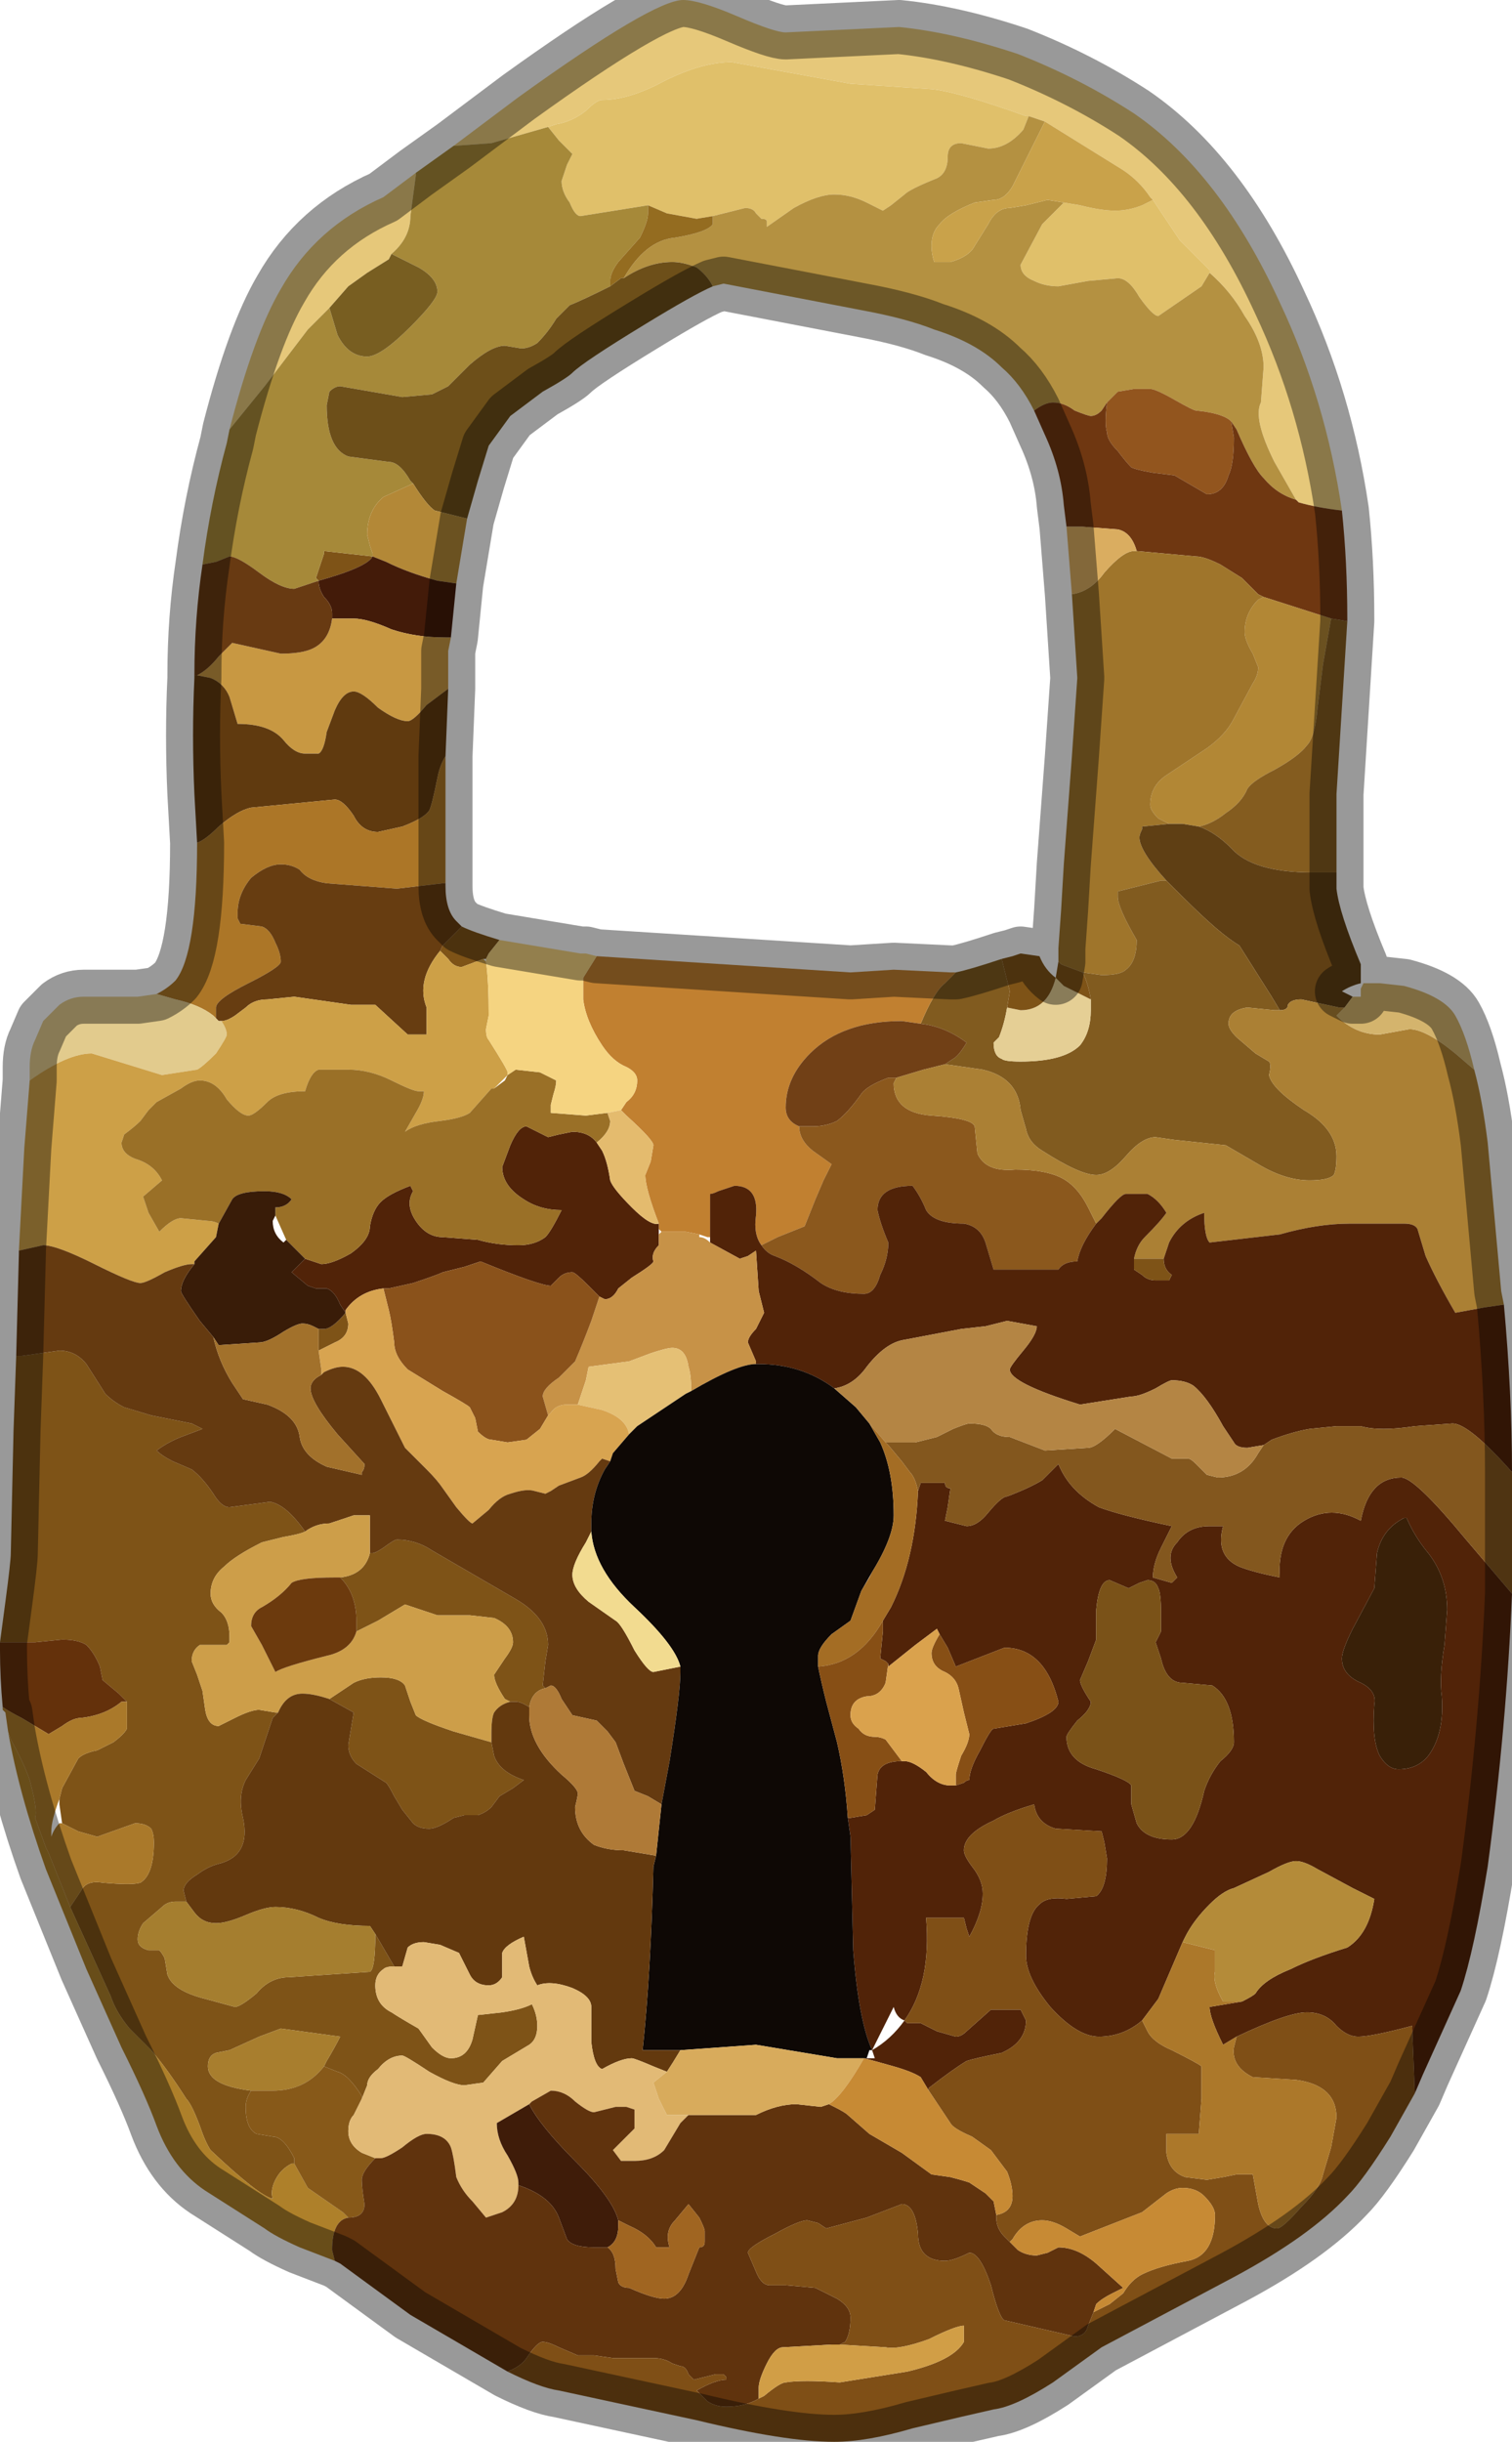 <?xml version="1.0" encoding="UTF-8" standalone="no"?>
<svg xmlns:xlink="http://www.w3.org/1999/xlink" height="45.2px" width="28.0px" xmlns="http://www.w3.org/2000/svg">
  <g transform="matrix(1.0, 0.0, 0.0, 1.0, 14.0, 22.6)">
    <path d="M-5.6 -19.9 L-4.4 -20.8 Q-1.9 -22.6 -1.35 -22.6 -1.05 -22.6 -0.35 -22.3 0.35 -22.0 0.55 -22.0 L1.6 -22.05 2.65 -22.1 Q3.65 -22.0 4.85 -21.6 6.0 -21.15 7.0 -20.5 8.6 -19.4 9.7 -17.0 10.55 -15.2 10.85 -13.15 10.4 -13.2 10.05 -13.3 L10.0 -13.35 9.6 -14.05 Q9.2 -14.85 9.35 -15.15 L9.4 -15.8 Q9.4 -16.25 9.05 -16.75 8.8 -17.2 8.4 -17.55 L8.4 -17.6 7.85 -18.15 7.35 -18.9 7.3 -18.95 Q7.1 -19.25 6.8 -19.45 L5.35 -20.35 5.05 -20.45 5.0 -20.45 Q3.75 -20.9 3.25 -20.95 L1.75 -21.05 -0.45 -21.45 Q-1.0 -21.45 -1.7 -21.1 -2.35 -20.75 -2.85 -20.75 -2.95 -20.75 -3.15 -20.55 -3.4 -20.35 -3.7 -20.3 L-3.85 -20.25 -4.2 -20.15 -4.9 -19.95 -5.6 -19.9 M-9.75 -14.65 Q-9.3 -16.4 -8.8 -17.25 -8.15 -18.4 -6.9 -18.95 L-6.3 -19.4 -6.3 -19.35 -6.4 -18.6 Q-6.4 -18.2 -6.75 -17.9 L-6.8 -17.8 -7.2 -17.55 -7.55 -17.3 -7.9 -16.9 -8.3 -16.5 -9.1 -15.45 -9.75 -14.65" fill="#e6c87a" fill-rule="evenodd" stroke="none"/>
    <path d="M-3.85 -20.25 L-3.7 -20.3 Q-3.4 -20.35 -3.15 -20.55 -2.95 -20.75 -2.85 -20.75 -2.35 -20.75 -1.7 -21.1 -1.0 -21.45 -0.45 -21.45 L1.75 -21.05 3.25 -20.95 Q3.75 -20.9 5.0 -20.45 L5.05 -20.45 4.95 -20.2 Q4.65 -19.85 4.3 -19.85 L3.8 -19.95 Q3.55 -19.95 3.55 -19.7 3.55 -19.4 3.35 -19.3 2.85 -19.1 2.75 -19.0 L2.5 -18.8 2.35 -18.7 2.05 -18.85 Q1.75 -19.0 1.45 -19.0 1.15 -19.0 0.7 -18.75 L0.2 -18.4 0.2 -18.5 Q0.2 -18.55 0.1 -18.55 L0.0 -18.65 Q-0.05 -18.75 -0.2 -18.75 L-0.8 -18.6 -1.1 -18.55 -1.65 -18.65 -2.0 -18.8 -2.0 -18.8 -3.25 -18.6 Q-3.35 -18.6 -3.45 -18.85 -3.6 -19.05 -3.6 -19.25 L-3.5 -19.55 -3.4 -19.75 -3.65 -20.0 -3.85 -20.25 M7.35 -18.9 L7.85 -18.15 8.4 -17.6 8.4 -17.55 8.25 -17.3 7.45 -16.75 Q7.35 -16.75 7.1 -17.1 6.9 -17.45 6.7 -17.45 L6.15 -17.4 5.6 -17.3 Q5.35 -17.3 5.15 -17.4 4.9 -17.5 4.9 -17.7 L5.3 -18.45 5.65 -18.8 5.7 -18.85 6.0 -18.8 Q6.4 -18.7 6.65 -18.7 6.9 -18.7 7.15 -18.8 L7.35 -18.9" fill="#e0c06a" fill-rule="evenodd" stroke="none"/>
    <path d="M5.05 -20.45 L5.35 -20.35 5.3 -20.25 4.75 -19.15 Q4.6 -18.9 4.4 -18.9 L4.05 -18.85 Q3.55 -18.65 3.4 -18.45 3.25 -18.3 3.25 -18.05 3.25 -17.9 3.3 -17.75 L3.6 -17.75 Q3.95 -17.85 4.05 -18.05 L4.3 -18.45 Q4.45 -18.75 4.7 -18.75 L5.0 -18.8 5.4 -18.9 5.7 -18.85 5.65 -18.8 5.3 -18.45 4.9 -17.7 Q4.9 -17.5 5.15 -17.4 5.35 -17.3 5.6 -17.3 L6.15 -17.4 6.7 -17.45 Q6.9 -17.45 7.1 -17.1 7.35 -16.75 7.45 -16.75 L8.25 -17.3 8.4 -17.55 Q8.8 -17.2 9.05 -16.75 9.4 -16.25 9.4 -15.8 L9.35 -15.15 Q9.2 -14.85 9.6 -14.05 L10.0 -13.35 Q9.65 -13.45 9.4 -13.75 9.2 -13.95 8.9 -14.65 L8.8 -14.8 Q8.65 -14.95 8.15 -15.0 8.1 -15.0 7.75 -15.2 7.4 -15.4 7.3 -15.4 L7.0 -15.4 6.7 -15.35 6.5 -15.15 6.4 -15.0 Q6.3 -14.9 6.2 -14.9 6.15 -14.9 5.9 -15.0 5.7 -15.15 5.5 -15.15 5.35 -15.15 5.15 -15.0 4.9 -15.5 4.55 -15.8 4.1 -16.25 3.3 -16.5 2.8 -16.7 2.0 -16.85 L-0.6 -17.35 -0.8 -17.3 Q-0.9 -17.5 -1.1 -17.65 -1.35 -17.75 -1.55 -17.75 -2.0 -17.75 -2.45 -17.45 -2.05 -18.15 -1.5 -18.2 -0.9 -18.3 -0.8 -18.45 L-0.8 -18.6 -0.2 -18.75 Q-0.05 -18.75 0.0 -18.65 L0.1 -18.55 Q0.2 -18.55 0.2 -18.5 L0.2 -18.4 0.7 -18.75 Q1.15 -19.0 1.45 -19.0 1.75 -19.0 2.05 -18.85 L2.35 -18.7 2.5 -18.8 2.75 -19.0 Q2.85 -19.1 3.35 -19.3 3.55 -19.4 3.55 -19.7 3.55 -19.95 3.8 -19.95 L4.3 -19.85 Q4.65 -19.85 4.95 -20.2 L5.05 -20.45" fill="#b49141" fill-rule="evenodd" stroke="none"/>
    <path d="M5.35 -20.35 L6.8 -19.45 Q7.1 -19.25 7.3 -18.95 L7.35 -18.9 7.15 -18.8 Q6.9 -18.7 6.65 -18.7 6.4 -18.7 6.0 -18.8 L5.7 -18.85 5.4 -18.9 5.0 -18.8 4.7 -18.75 Q4.45 -18.75 4.3 -18.45 L4.05 -18.05 Q3.95 -17.85 3.6 -17.75 L3.3 -17.75 Q3.25 -17.9 3.25 -18.05 3.25 -18.3 3.4 -18.45 3.55 -18.65 4.05 -18.85 L4.4 -18.9 Q4.6 -18.9 4.75 -19.15 L5.3 -20.25 5.35 -20.35" fill="#c9a24a" fill-rule="evenodd" stroke="none"/>
    <path d="M6.5 -15.15 L6.7 -15.35 7.0 -15.4 7.3 -15.4 Q7.4 -15.4 7.75 -15.2 8.1 -15.0 8.15 -15.0 8.65 -14.95 8.8 -14.8 L8.85 -14.5 Q8.85 -14.0 8.75 -13.8 8.65 -13.45 8.35 -13.45 L7.75 -13.8 7.35 -13.85 Q7.05 -13.9 6.95 -13.95 6.85 -14.05 6.7 -14.25 6.5 -14.45 6.5 -14.6 6.45 -14.75 6.5 -15.15" fill="#92551e" fill-rule="evenodd" stroke="none"/>
    <path d="M10.0 -13.35 L10.05 -13.3 Q10.4 -13.2 10.85 -13.15 10.95 -12.2 10.95 -11.15 L10.95 -11.1 10.65 -11.15 9.4 -11.55 9.3 -11.6 9.0 -11.9 8.6 -12.15 Q8.3 -12.3 8.15 -12.3 L7.05 -12.4 Q6.95 -12.75 6.7 -12.8 L6.05 -12.85 5.75 -12.85 5.7 -13.25 Q5.65 -13.9 5.35 -14.55 L5.15 -15.0 Q5.35 -15.15 5.5 -15.15 5.7 -15.15 5.9 -15.0 6.15 -14.9 6.2 -14.9 6.3 -14.9 6.4 -15.0 L6.5 -15.15 Q6.45 -14.75 6.5 -14.6 6.5 -14.45 6.7 -14.25 6.85 -14.05 6.95 -13.95 7.05 -13.9 7.35 -13.85 L7.75 -13.8 8.35 -13.45 Q8.65 -13.45 8.75 -13.8 8.85 -14.0 8.85 -14.5 L8.8 -14.8 8.9 -14.65 Q9.2 -13.95 9.4 -13.75 9.65 -13.45 10.0 -13.35" fill="#6f3711" fill-rule="evenodd" stroke="none"/>
    <path d="M9.4 -11.55 L10.65 -11.15 10.5 -10.3 10.4 -9.5 Q10.35 -8.95 10.2 -8.8 10.05 -8.6 9.6 -8.35 9.2 -8.15 9.1 -8.0 9.0 -7.75 8.7 -7.55 8.45 -7.35 8.2 -7.3 L7.9 -7.35 7.65 -7.35 7.45 -7.45 Q7.3 -7.6 7.3 -7.7 7.3 -8.05 7.6 -8.25 L8.35 -8.75 Q8.7 -9.0 8.85 -9.3 L9.2 -9.95 Q9.3 -10.1 9.3 -10.25 L9.2 -10.5 Q9.05 -10.75 9.05 -10.9 9.05 -11.25 9.3 -11.5 L9.4 -11.55" fill="#b28735" fill-rule="evenodd" stroke="none"/>
    <path d="M7.05 -12.4 L8.15 -12.3 Q8.3 -12.3 8.6 -12.15 L9.0 -11.9 9.3 -11.6 9.4 -11.55 9.3 -11.5 Q9.05 -11.25 9.05 -10.9 9.05 -10.75 9.2 -10.5 L9.3 -10.25 Q9.3 -10.1 9.2 -9.95 L8.85 -9.3 Q8.7 -9.0 8.35 -8.75 L7.6 -8.25 Q7.3 -8.05 7.3 -7.7 7.3 -7.6 7.45 -7.45 L7.65 -7.35 7.15 -7.3 7.15 -7.25 Q7.1 -7.15 7.1 -7.1 7.1 -6.85 7.6 -6.3 L7.5 -6.3 6.7 -6.1 6.7 -6.0 Q6.7 -5.8 7.05 -5.2 7.05 -4.8 6.85 -4.65 6.75 -4.55 6.4 -4.55 L6.05 -4.6 5.65 -4.75 5.6 -4.8 5.6 -5.05 5.65 -5.75 5.7 -6.6 5.85 -8.6 5.95 -10.05 5.85 -11.6 Q6.2 -11.65 6.45 -12.0 6.8 -12.4 7.0 -12.4 L7.05 -12.4" fill="#9f752b" fill-rule="evenodd" stroke="none"/>
    <path d="M10.95 -11.1 L10.75 -7.9 10.75 -6.45 10.3 -6.45 Q9.2 -6.45 8.8 -6.9 8.5 -7.2 8.2 -7.3 8.45 -7.35 8.7 -7.55 9.0 -7.75 9.1 -8.0 9.2 -8.15 9.6 -8.35 10.05 -8.6 10.2 -8.8 10.35 -8.95 10.4 -9.5 L10.5 -10.3 10.65 -11.15 10.95 -11.1" fill="#845c1f" fill-rule="evenodd" stroke="none"/>
    <path d="M7.05 -12.4 L7.0 -12.4 Q6.8 -12.4 6.45 -12.0 6.2 -11.65 5.85 -11.6 L5.75 -12.85 6.05 -12.85 6.7 -12.8 Q6.95 -12.75 7.05 -12.4" fill="#daad60" fill-rule="evenodd" stroke="none"/>
    <path d="M10.75 -6.45 L10.75 -6.15 Q10.8 -5.7 11.2 -4.75 L11.2 -4.4 Q11.0 -4.35 10.85 -4.25 L11.05 -4.15 10.9 -3.95 10.8 -3.95 10.1 -4.1 Q9.9 -4.1 9.85 -4.0 9.85 -3.9 9.7 -3.9 L9.55 -4.15 8.95 -5.1 Q8.6 -5.3 7.9 -6.0 L7.6 -6.3 Q7.1 -6.85 7.1 -7.1 7.1 -7.15 7.15 -7.25 L7.15 -7.3 7.65 -7.35 7.9 -7.35 8.2 -7.3 Q8.5 -7.2 8.8 -6.9 9.2 -6.45 10.3 -6.45 L10.75 -6.45" fill="#5f3f14" fill-rule="evenodd" stroke="none"/>
    <path d="M6.05 -4.6 L6.4 -4.55 Q6.75 -4.55 6.85 -4.65 7.05 -4.8 7.05 -5.2 6.7 -5.8 6.7 -6.0 L6.7 -6.1 7.5 -6.3 7.6 -6.3 7.9 -6.0 Q8.6 -5.3 8.95 -5.1 L9.55 -4.15 9.7 -3.9 9.6 -3.9 9.1 -3.95 Q8.75 -3.9 8.75 -3.65 8.75 -3.55 8.9 -3.4 L9.25 -3.1 9.5 -2.95 Q9.55 -2.9 9.5 -2.7 9.55 -2.45 10.15 -2.05 10.75 -1.7 10.75 -1.2 10.75 -0.95 10.7 -0.85 10.6 -0.75 10.25 -0.75 9.8 -0.75 9.3 -1.05 L8.7 -1.4 7.75 -1.5 7.4 -1.55 Q7.15 -1.55 6.85 -1.2 6.55 -0.85 6.3 -0.85 6.0 -0.85 5.3 -1.3 5.05 -1.45 5.0 -1.7 L4.9 -2.05 Q4.85 -2.65 4.2 -2.8 L3.5 -2.9 3.65 -3.0 Q3.75 -3.05 3.9 -3.3 3.5 -3.6 3.05 -3.65 3.3 -4.25 3.5 -4.4 L3.7 -4.6 Q3.95 -4.65 4.55 -4.85 L4.55 -4.85 4.7 -4.25 4.65 -3.95 Q4.6 -3.65 4.5 -3.4 L4.4 -3.3 Q4.4 -3.05 4.55 -3.0 4.6 -2.95 4.9 -2.95 5.7 -2.95 6.0 -3.25 6.2 -3.5 6.2 -3.9 L6.2 -4.1 Q6.15 -4.4 6.05 -4.6" fill="#815b1f" fill-rule="evenodd" stroke="none"/>
    <path d="M-2.95 -4.9 L1.75 -4.6 2.55 -4.65 3.6 -4.6 3.7 -4.6 3.5 -4.4 Q3.3 -4.25 3.05 -3.65 L2.7 -3.7 Q1.6 -3.7 1.0 -3.1 0.55 -2.65 0.55 -2.1 0.55 -1.85 0.8 -1.75 L0.8 -1.75 Q0.8 -1.5 1.05 -1.3 L1.4 -1.05 1.25 -0.75 1.1 -0.4 1.0 -0.15 0.9 0.1 0.4 0.3 0.1 0.45 Q-0.05 0.25 0.0 -0.1 0.05 -0.65 -0.4 -0.65 L-0.7 -0.55 Q-0.8 -0.5 -0.85 -0.5 L-0.85 0.3 -0.9 0.3 -1.05 0.25 -1.3 0.2 -1.7 0.2 -1.75 0.2 -1.8 0.15 -1.8 0.05 Q-2.05 -0.6 -2.05 -0.85 L-1.95 -1.1 -1.9 -1.4 Q-1.9 -1.5 -2.4 -1.95 L-2.5 -2.05 -2.4 -2.2 Q-2.2 -2.35 -2.2 -2.6 -2.2 -2.75 -2.4 -2.85 -2.65 -2.95 -2.85 -3.25 -3.15 -3.7 -3.2 -4.1 L-3.2 -4.5 -2.95 -4.9" fill="#c18030" fill-rule="evenodd" stroke="none"/>
    <path d="M0.8 -1.75 Q0.55 -1.85 0.55 -2.1 0.55 -2.65 1.0 -3.1 1.6 -3.7 2.7 -3.7 L3.05 -3.65 Q3.5 -3.6 3.9 -3.3 3.75 -3.05 3.65 -3.0 L3.5 -2.9 3.1 -2.8 2.6 -2.65 2.45 -2.65 Q2.05 -2.5 1.95 -2.35 1.7 -2.0 1.5 -1.85 1.3 -1.75 1.05 -1.75 L0.8 -1.75" fill="#714016" fill-rule="evenodd" stroke="none"/>
    <path d="M0.1 0.45 L0.4 0.3 0.9 0.1 1.0 -0.15 1.1 -0.4 1.25 -0.75 1.4 -1.05 1.05 -1.3 Q0.8 -1.5 0.8 -1.75 L0.8 -1.75 1.05 -1.75 Q1.3 -1.75 1.5 -1.85 1.7 -2.0 1.95 -2.35 2.05 -2.5 2.45 -2.65 L2.6 -2.65 2.55 -2.55 Q2.55 -2.0 3.25 -1.95 4.0 -1.9 4.05 -1.75 L4.1 -1.25 Q4.25 -0.9 4.8 -0.95 5.35 -0.95 5.65 -0.8 5.95 -0.65 6.15 -0.25 L6.3 0.05 Q6.0 0.45 5.95 0.75 5.7 0.75 5.6 0.9 L4.4 0.9 4.25 0.4 Q4.15 0.1 3.85 0.05 3.3 0.05 3.15 -0.2 3.05 -0.45 2.9 -0.65 2.25 -0.65 2.25 -0.2 2.3 0.05 2.45 0.4 2.45 0.7 2.3 1.0 2.2 1.35 2.0 1.35 1.5 1.35 1.2 1.15 0.75 0.8 0.35 0.65 0.2 0.6 0.1 0.45" fill="#8b581d" fill-rule="evenodd" stroke="none"/>
    <path d="M13.3 -2.8 Q13.45 -2.25 13.55 -1.45 L13.8 1.3 13.85 1.55 13.5 1.6 12.95 1.7 Q12.6 1.1 12.4 0.65 L12.25 0.15 Q12.2 0.05 12.0 0.05 L11.0 0.05 Q10.4 0.05 9.7 0.25 L8.4 0.4 Q8.3 0.3 8.3 -0.15 7.85 0.0 7.65 0.4 L7.55 0.7 7.15 0.7 7.0 0.7 Q7.05 0.45 7.2 0.3 7.5 0.0 7.6 -0.15 7.45 -0.4 7.25 -0.5 L6.85 -0.5 Q6.75 -0.5 6.4 -0.05 L6.3 0.05 6.15 -0.25 Q5.95 -0.65 5.65 -0.8 5.35 -0.95 4.8 -0.95 4.25 -0.9 4.1 -1.25 L4.05 -1.75 Q4.0 -1.9 3.25 -1.95 2.55 -2.0 2.55 -2.55 L2.6 -2.65 3.1 -2.8 3.5 -2.9 4.2 -2.8 Q4.85 -2.65 4.9 -2.05 L5.0 -1.7 Q5.05 -1.45 5.3 -1.3 6.0 -0.85 6.3 -0.85 6.55 -0.85 6.85 -1.2 7.15 -1.55 7.4 -1.55 L7.75 -1.5 8.7 -1.4 9.3 -1.05 Q9.8 -0.75 10.25 -0.75 10.6 -0.75 10.7 -0.85 10.75 -0.95 10.75 -1.2 10.75 -1.7 10.15 -2.05 9.55 -2.45 9.5 -2.7 9.55 -2.9 9.5 -2.95 L9.25 -3.1 8.9 -3.4 Q8.75 -3.55 8.75 -3.65 8.75 -3.9 9.1 -3.95 L9.6 -3.9 9.7 -3.9 Q9.85 -3.9 9.85 -4.0 9.9 -4.1 10.1 -4.1 L10.8 -3.95 10.9 -3.95 10.75 -3.8 Q11.1 -3.45 11.55 -3.45 L12.1 -3.55 Q12.4 -3.55 12.95 -3.1 L13.3 -2.8" fill="#ab8034" fill-rule="evenodd" stroke="none"/>
    <path d="M13.85 1.55 Q14.0 3.2 14.0 4.65 13.2 3.75 12.9 3.75 L12.2 3.8 Q11.55 3.9 11.2 3.8 L10.75 3.8 10.25 3.85 Q9.95 3.9 9.55 4.05 L9.4 4.15 9.1 4.2 Q8.9 4.2 8.85 4.1 L8.65 3.8 Q8.35 3.25 8.1 3.05 7.95 2.95 7.7 2.95 7.65 2.95 7.4 3.1 7.1 3.25 6.95 3.25 L6.0 3.4 Q4.7 3.0 4.7 2.75 4.7 2.7 4.95 2.4 5.2 2.1 5.2 1.95 L4.65 1.85 4.25 1.95 3.8 2.0 2.75 2.2 Q2.4 2.25 2.05 2.7 1.8 3.05 1.45 3.1 0.85 2.65 0.05 2.65 L0.0 2.65 0.0 2.6 -0.15 2.25 Q-0.15 2.15 0.0 2.0 L0.15 1.7 0.1 1.5 0.05 1.3 0.0 0.55 -0.15 0.65 -0.15 0.65 -0.3 0.7 -0.85 0.4 -0.85 0.3 -0.85 -0.5 Q-0.8 -0.5 -0.7 -0.55 L-0.4 -0.65 Q0.05 -0.65 0.0 -0.1 -0.05 0.25 0.1 0.45 0.2 0.6 0.35 0.65 0.75 0.8 1.2 1.15 1.5 1.35 2.0 1.35 2.2 1.35 2.3 1.0 2.45 0.7 2.45 0.4 2.3 0.05 2.25 -0.2 2.25 -0.65 2.9 -0.65 3.05 -0.45 3.15 -0.2 3.3 0.05 3.85 0.05 4.15 0.1 4.25 0.4 L4.4 0.9 5.6 0.9 Q5.7 0.75 5.95 0.75 6.0 0.45 6.3 0.05 L6.4 -0.05 Q6.75 -0.5 6.85 -0.5 L7.25 -0.5 Q7.45 -0.4 7.6 -0.15 7.5 0.0 7.2 0.3 7.05 0.45 7.0 0.7 L7.0 0.9 7.15 1.0 Q7.25 1.1 7.4 1.1 L7.65 1.1 7.7 1.0 Q7.55 0.9 7.55 0.7 L7.65 0.4 Q7.85 0.0 8.3 -0.15 8.3 0.3 8.4 0.4 L9.7 0.25 Q10.4 0.05 11.0 0.05 L12.0 0.05 Q12.2 0.05 12.25 0.15 L12.4 0.65 Q12.6 1.1 12.95 1.7 L13.5 1.6 13.85 1.55 M14.0 6.9 Q13.9 9.35 13.55 11.95 13.3 13.5 13.05 14.25 L12.35 15.8 12.2 16.15 12.15 14.9 Q11.4 15.1 11.15 15.1 10.95 15.1 10.75 14.9 10.55 14.65 10.2 14.65 9.85 14.65 8.9 15.1 L8.65 15.25 Q8.4 14.75 8.4 14.55 L9.0 14.45 Q9.2 14.35 9.25 14.3 9.4 14.05 9.9 13.85 10.3 13.65 10.95 13.45 11.35 13.2 11.45 12.55 L11.05 12.35 10.4 12.0 Q10.15 11.85 10.0 11.85 9.85 11.85 9.5 12.05 L8.85 12.35 Q8.65 12.4 8.4 12.65 8.1 12.95 7.95 13.25 L7.9 13.35 7.45 14.4 7.15 14.8 Q6.8 15.1 6.35 15.1 5.95 15.1 5.45 14.55 5.0 14.0 5.0 13.6 5.0 12.85 5.25 12.65 5.4 12.5 5.75 12.55 L6.3 12.5 Q6.5 12.35 6.5 11.8 L6.45 11.5 6.4 11.3 5.55 11.25 Q5.2 11.15 5.15 10.8 4.65 10.95 4.4 11.1 3.85 11.35 3.85 11.65 3.85 11.75 4.0 11.95 4.2 12.2 4.2 12.45 4.2 12.8 3.95 13.25 L3.9 13.1 3.85 12.9 3.15 12.9 Q3.25 14.1 2.75 14.8 L2.8 14.85 3.05 14.85 3.35 15.0 3.7 15.1 Q3.8 15.1 3.9 15.0 L4.35 14.6 4.9 14.6 4.95 14.7 5.0 14.8 Q5.0 15.2 4.55 15.4 4.05 15.5 3.9 15.55 3.65 15.7 3.2 16.05 L3.2 16.1 3.05 15.85 Q2.9 15.75 2.55 15.65 2.2 15.55 2.0 15.5 L2.05 15.5 2.2 15.5 2.15 15.35 Q2.5 15.15 2.75 14.8 2.6 14.75 2.55 14.55 L2.15 15.35 Q1.9 14.8 1.8 13.5 L1.75 11.4 1.7 11.05 1.75 11.05 2.05 11.0 2.2 10.9 2.25 10.25 Q2.3 10.0 2.7 10.0 L2.75 10.0 Q2.9 10.0 3.15 10.2 3.35 10.45 3.6 10.45 L3.7 10.45 3.85 10.4 Q3.9 10.35 3.95 10.35 3.95 10.15 4.15 9.8 4.35 9.4 4.4 9.4 L5.0 9.3 Q5.6 9.1 5.6 8.9 5.35 7.9 4.6 7.9 L3.7 8.25 3.55 7.9 3.4 7.65 3.35 7.55 2.95 7.85 2.45 8.25 2.45 8.2 2.4 8.15 2.3 8.1 2.35 7.6 2.35 7.4 2.5 7.15 Q2.95 6.25 3.0 5.0 L3.05 4.85 3.5 4.85 Q3.5 4.95 3.6 4.95 L3.55 5.3 3.5 5.55 3.9 5.65 Q4.1 5.65 4.3 5.4 4.55 5.1 4.65 5.1 5.05 4.95 5.3 4.8 L5.6 4.5 Q5.8 5.0 6.35 5.3 6.75 5.45 7.7 5.65 L7.5 6.05 Q7.35 6.35 7.35 6.6 L7.7 6.7 7.8 6.6 Q7.55 6.2 7.8 5.95 8.0 5.65 8.4 5.65 L8.65 5.65 Q8.5 6.2 8.95 6.4 9.2 6.5 9.7 6.6 9.65 5.85 10.15 5.55 10.65 5.25 11.2 5.55 11.35 4.75 11.95 4.75 12.2 4.75 13.15 5.9 L14.0 6.9 M-1.8 0.05 L-1.8 0.15 -1.8 0.25 -1.8 0.45 Q-1.95 0.6 -1.9 0.75 -1.9 0.8 -2.3 1.05 L-2.55 1.25 Q-2.65 1.45 -2.8 1.45 L-2.9 1.4 -3.1 1.2 Q-3.35 0.95 -3.4 0.95 -3.55 0.95 -3.65 1.05 L-3.8 1.2 Q-4.0 1.2 -5.1 0.75 L-5.4 0.85 -5.8 0.95 Q-5.9 1.0 -6.35 1.15 L-6.8 1.25 -6.9 1.25 Q-7.35 1.3 -7.6 1.65 L-7.6 1.7 -7.7 1.55 Q-7.8 1.3 -7.95 1.25 L-8.15 1.25 -8.3 1.2 -8.6 0.95 -8.35 0.7 -8.05 0.8 Q-7.85 0.8 -7.5 0.6 -7.15 0.35 -7.15 0.1 -7.1 -0.2 -6.95 -0.35 -6.8 -0.5 -6.4 -0.65 L-6.35 -0.55 Q-6.5 -0.3 -6.3 0.0 -6.1 0.3 -5.8 0.3 L-5.15 0.35 Q-4.8 0.45 -4.4 0.45 -4.1 0.45 -3.9 0.3 -3.8 0.2 -3.6 -0.2 -4.0 -0.2 -4.3 -0.4 -4.7 -0.65 -4.7 -1.0 L-4.55 -1.4 Q-4.4 -1.75 -4.25 -1.75 L-3.85 -1.55 -3.65 -1.6 -3.4 -1.65 Q-3.1 -1.65 -2.95 -1.45 L-2.85 -1.3 Q-2.75 -1.1 -2.7 -0.75 -2.65 -0.6 -2.3 -0.25 -1.95 0.1 -1.8 0.05 M11.5 6.15 L11.45 6.8 11.05 7.55 Q10.85 7.95 10.85 8.1 10.85 8.4 11.2 8.55 11.5 8.7 11.45 8.95 11.4 9.6 11.55 9.9 11.7 10.15 11.9 10.15 12.25 10.15 12.45 9.9 12.75 9.5 12.7 8.8 12.65 8.45 12.75 7.85 L12.8 7.2 Q12.8 6.6 12.45 6.15 12.2 5.85 12.05 5.5 L12.0 5.5 Q11.6 5.7 11.5 6.15 M8.45 8.6 L7.9 8.55 Q7.6 8.55 7.5 8.1 L7.4 7.8 7.5 7.6 7.5 7.25 Q7.5 6.9 7.45 6.8 7.4 6.65 7.25 6.65 L7.1 6.7 6.9 6.8 6.55 6.65 Q6.35 6.65 6.3 7.2 L6.3 7.75 6.15 8.15 6.0 8.5 Q6.0 8.6 6.2 8.9 6.2 9.05 5.95 9.25 5.75 9.5 5.75 9.55 5.75 10.0 6.3 10.15 6.9 10.35 6.95 10.45 L6.95 10.8 7.05 11.15 Q7.2 11.45 7.7 11.45 8.1 11.45 8.3 10.55 8.4 10.25 8.6 10.0 8.85 9.8 8.85 9.65 8.85 8.85 8.45 8.6" fill="#512308" fill-rule="evenodd" stroke="none"/>
    <path d="M6.2 -4.1 L6.2 -3.9 Q6.2 -3.5 6.0 -3.25 5.7 -2.95 4.9 -2.95 4.6 -2.95 4.55 -3.0 4.4 -3.05 4.4 -3.3 L4.5 -3.4 Q4.6 -3.65 4.65 -3.95 L4.9 -3.9 Q5.4 -3.9 5.55 -4.5 L5.7 -4.35 6.2 -4.1" fill="#e5cf95" fill-rule="evenodd" stroke="none"/>
    <path d="M-14.0 7.8 L-13.9 7.05 Q-13.8 6.3 -13.8 6.15 L-13.75 3.9 -13.7 2.5 -13.6 2.5 -13.25 2.45 -12.9 2.4 Q-12.6 2.4 -12.4 2.65 L-12.05 3.2 Q-11.9 3.35 -11.7 3.45 L-11.2 3.6 -10.45 3.75 -10.25 3.85 -10.65 4.0 Q-10.9 4.1 -11.1 4.25 -11.0 4.35 -10.8 4.45 L-10.45 4.6 Q-10.25 4.75 -10.05 5.05 -9.9 5.3 -9.75 5.3 L-9.0 5.2 Q-8.7 5.25 -8.35 5.75 L-8.35 5.75 Q-8.45 5.8 -8.75 5.85 L-9.15 5.95 Q-9.65 6.2 -9.85 6.4 -10.1 6.6 -10.1 6.9 -10.1 7.1 -9.9 7.25 -9.75 7.4 -9.75 7.7 L-9.75 7.8 -9.8 7.85 -10.3 7.85 Q-10.45 7.95 -10.45 8.15 L-10.35 8.4 -10.25 8.7 -10.2 9.05 Q-10.15 9.35 -9.95 9.35 L-9.65 9.2 Q-9.35 9.05 -9.2 9.05 L-8.9 9.1 -8.85 9.1 -8.95 9.2 -9.2 9.95 -9.45 10.35 Q-9.6 10.65 -9.5 11.05 -9.35 11.75 -9.95 11.9 -10.15 11.95 -10.35 12.1 -10.6 12.25 -10.6 12.4 L-10.55 12.6 -10.75 12.6 Q-10.9 12.6 -11.0 12.7 L-11.35 13.0 Q-11.45 13.15 -11.45 13.3 -11.45 13.45 -11.25 13.5 L-11.05 13.5 Q-11.0 13.55 -10.95 13.65 L-10.9 13.95 Q-10.8 14.25 -10.2 14.4 L-9.65 14.55 Q-9.55 14.55 -9.25 14.3 -9.0 14.0 -8.65 14.0 L-7.15 13.9 Q-7.05 13.85 -7.05 13.2 L-6.7 13.8 Q-6.85 13.8 -6.9 13.85 -7.05 13.95 -7.05 14.15 -7.05 14.5 -6.75 14.65 -6.6 14.75 -6.25 14.95 L-6.0 15.3 Q-5.8 15.5 -5.65 15.5 -5.35 15.5 -5.25 15.15 L-5.15 14.7 -4.7 14.65 Q-4.35 14.6 -4.15 14.5 -4.05 14.7 -4.05 14.9 -4.05 15.15 -4.2 15.25 L-4.7 15.55 -5.05 15.95 -5.4 16.0 Q-5.6 16.0 -6.05 15.75 -6.5 15.45 -6.55 15.45 -6.8 15.45 -7.0 15.7 -7.2 15.85 -7.2 16.0 L-7.3 16.25 -7.3 16.2 Q-7.55 15.8 -7.75 15.75 L-8.0 15.65 -7.95 15.55 Q-7.8 15.3 -7.7 15.1 L-8.8 14.95 -9.2 15.1 -9.75 15.35 -10.0 15.4 Q-10.15 15.45 -10.15 15.65 -10.15 16.0 -9.35 16.1 -9.45 16.25 -9.45 16.4 -9.45 16.8 -9.25 16.9 L-8.95 16.95 Q-8.75 16.95 -8.55 17.35 L-8.55 17.45 -8.6 17.45 Q-8.8 17.55 -8.9 17.75 -9.0 17.95 -8.95 18.1 -9.2 18.05 -10.1 17.2 -10.2 17.05 -10.3 16.75 -10.45 16.35 -10.55 16.25 -10.9 15.7 -11.2 15.35 L-11.6 14.95 Q-11.85 14.65 -11.95 14.35 L-12.7 12.7 -12.5 12.4 Q-12.4 12.2 -12.1 12.25 -11.55 12.3 -11.4 12.25 -11.15 12.1 -11.15 11.5 -11.15 11.35 -11.2 11.25 -11.3 11.15 -11.5 11.15 L-12.2 11.4 -12.55 11.3 -12.85 11.15 -12.85 11.15 -12.9 10.8 -12.9 10.7 -12.85 10.5 -12.55 9.95 Q-12.45 9.85 -12.2 9.8 L-11.9 9.65 Q-11.7 9.5 -11.65 9.4 -11.65 9.3 -11.65 9.1 L-11.65 8.9 -11.8 8.75 -12.1 8.5 -12.15 8.25 Q-12.25 8.0 -12.4 7.85 -12.55 7.75 -12.85 7.75 L-13.35 7.8 -13.65 7.8 -14.0 7.8 M5.6 -4.8 L5.65 -4.75 6.05 -4.6 Q6.15 -4.4 6.2 -4.1 L5.7 -4.35 5.55 -4.5 Q5.4 -3.9 4.9 -3.9 L4.65 -3.95 4.7 -4.25 4.55 -4.85 4.75 -4.9 4.9 -4.95 5.25 -4.9 Q5.35 -4.65 5.55 -4.5 L5.6 -4.8 M7.0 0.7 L7.15 0.7 7.55 0.7 Q7.55 0.9 7.7 1.0 L7.65 1.1 7.4 1.1 Q7.25 1.1 7.15 1.0 L7.0 0.9 7.0 0.7 M-8.1 -11.85 L-8.15 -11.9 -8.0 -12.35 -8.0 -12.4 -7.1 -12.3 Q-7.2 -12.1 -8.1 -11.85 M-5.05 -4.85 L-5.45 -4.7 Q-5.6 -4.7 -5.7 -4.85 L-5.85 -5.0 -5.8 -5.1 -5.45 -5.45 Q-5.25 -5.35 -4.75 -5.2 L-4.95 -4.95 -5.0 -4.85 -5.05 -4.85 M-8.1 2.0 L-8.0 2.0 Q-7.85 2.0 -7.6 1.7 L-7.55 1.9 Q-7.55 2.15 -7.8 2.25 L-8.1 2.4 -8.1 2.0 M-4.55 8.9 L-4.65 8.85 Q-4.85 8.55 -4.85 8.4 L-4.65 8.1 Q-4.5 7.9 -4.5 7.8 -4.5 7.5 -4.85 7.35 L-5.3 7.3 -5.9 7.3 -6.5 7.1 -7.0 7.4 -7.4 7.6 -7.4 7.4 Q-7.4 6.9 -7.7 6.6 -7.25 6.55 -7.15 6.15 L-7.1 6.15 Q-7.05 6.15 -6.9 6.05 -6.7 5.9 -6.65 5.9 -6.3 5.9 -6.0 6.1 L-4.45 7.0 Q-3.85 7.35 -3.85 7.85 L-3.9 8.15 -3.95 8.6 -3.9 8.65 Q-4.15 8.7 -4.2 9.0 -4.35 8.9 -4.45 8.9 L-4.55 8.9 M-7.9 8.85 L-7.45 8.55 Q-7.25 8.45 -6.95 8.45 -6.6 8.45 -6.5 8.6 L-6.4 8.9 -6.3 9.15 Q-6.2 9.25 -5.6 9.45 L-4.9 9.65 -4.85 9.9 Q-4.75 10.2 -4.3 10.35 L-4.5 10.5 -4.75 10.65 -4.9 10.85 Q-5.0 10.95 -5.15 11.0 L-5.4 11.0 -5.6 11.05 Q-5.9 11.25 -6.05 11.25 -6.25 11.25 -6.35 11.15 L-6.55 10.9 -6.7 10.65 Q-6.8 10.45 -6.85 10.4 L-7.4 10.05 Q-7.55 9.9 -7.55 9.7 L-7.5 9.4 -7.45 9.1 -7.9 8.85" fill="#7e5317" fill-rule="evenodd" stroke="none"/>
    <path d="M11.05 -4.15 L11.2 -4.15 11.2 -4.3 11.25 -4.4 11.55 -4.4 12.0 -4.35 Q12.75 -4.15 12.95 -3.8 13.15 -3.45 13.3 -2.8 L12.95 -3.1 Q12.4 -3.55 12.1 -3.55 L11.55 -3.45 Q11.1 -3.45 10.75 -3.8 L10.9 -3.95 11.05 -4.15" fill="#d4b46d" fill-rule="evenodd" stroke="none"/>
    <path d="M-5.6 -19.9 L-4.9 -19.95 -4.2 -20.15 -3.85 -20.25 -3.65 -20.0 -3.4 -19.75 -3.5 -19.55 -3.6 -19.25 Q-3.6 -19.05 -3.45 -18.85 -3.35 -18.6 -3.25 -18.6 L-2.0 -18.8 -2.0 -18.8 -2.0 -18.65 Q-2.0 -18.5 -2.15 -18.2 L-2.55 -17.75 Q-2.7 -17.55 -2.7 -17.4 L-2.7 -17.3 Q-3.2 -17.05 -3.45 -16.95 L-3.7 -16.7 Q-3.85 -16.45 -4.05 -16.25 -4.2 -16.15 -4.35 -16.15 L-4.65 -16.2 Q-4.9 -16.2 -5.3 -15.85 L-5.7 -15.45 -6.0 -15.3 -6.55 -15.25 -7.7 -15.45 Q-7.8 -15.45 -7.9 -15.35 L-7.95 -15.1 Q-7.95 -14.3 -7.55 -14.15 L-6.8 -14.05 Q-6.6 -14.05 -6.4 -13.7 L-6.35 -13.65 -6.9 -13.4 Q-7.2 -13.15 -7.2 -12.7 L-7.15 -12.5 -7.1 -12.35 -7.1 -12.3 -8.0 -12.4 -8.0 -12.35 -8.15 -11.9 -8.1 -11.85 -8.55 -11.7 Q-8.8 -11.7 -9.2 -12.0 -9.6 -12.3 -9.75 -12.3 L-10.0 -12.2 -10.25 -12.15 Q-10.1 -13.3 -9.8 -14.4 L-9.75 -14.65 -9.1 -15.45 -8.3 -16.5 -7.9 -16.9 -7.75 -16.4 Q-7.55 -16.0 -7.2 -16.0 -6.95 -16.0 -6.4 -16.55 -5.9 -17.05 -5.9 -17.2 -5.9 -17.45 -6.25 -17.65 L-6.75 -17.9 Q-6.4 -18.2 -6.4 -18.6 L-6.3 -19.35 -6.3 -19.4 -5.6 -19.9" fill="#a68939" fill-rule="evenodd" stroke="none"/>
    <path d="M-0.8 -18.6 L-0.8 -18.45 Q-0.9 -18.3 -1.5 -18.2 -2.05 -18.15 -2.45 -17.45 L-2.5 -17.45 -2.7 -17.3 -2.7 -17.4 Q-2.7 -17.55 -2.55 -17.75 L-2.15 -18.2 Q-2.0 -18.5 -2.0 -18.65 L-2.0 -18.8 -1.65 -18.65 -1.1 -18.55 -0.8 -18.6" fill="#946c20" fill-rule="evenodd" stroke="none"/>
    <path d="M-2.45 -17.45 Q-2.0 -17.75 -1.55 -17.75 -1.35 -17.75 -1.1 -17.65 -0.9 -17.5 -0.8 -17.3 -1.15 -17.15 -2.05 -16.6 -3.2 -15.9 -3.4 -15.7 -3.5 -15.6 -3.95 -15.35 L-4.55 -14.9 -4.95 -14.35 -5.15 -13.7 -5.35 -13.0 -5.35 -13.0 -5.95 -13.15 Q-6.1 -13.25 -6.35 -13.65 L-6.4 -13.7 Q-6.6 -14.05 -6.8 -14.05 L-7.55 -14.15 Q-7.95 -14.3 -7.95 -15.1 L-7.9 -15.35 Q-7.8 -15.45 -7.7 -15.45 L-6.55 -15.25 -6.0 -15.3 -5.7 -15.45 -5.3 -15.85 Q-4.9 -16.2 -4.65 -16.2 L-4.35 -16.15 Q-4.2 -16.15 -4.05 -16.25 -3.85 -16.45 -3.7 -16.7 L-3.45 -16.95 Q-3.2 -17.05 -2.7 -17.3 L-2.5 -17.45 -2.45 -17.45" fill="#6d4f19" fill-rule="evenodd" stroke="none"/>
    <path d="M-6.75 -17.9 L-6.25 -17.65 Q-5.9 -17.45 -5.9 -17.2 -5.9 -17.05 -6.4 -16.55 -6.95 -16.0 -7.2 -16.0 -7.55 -16.0 -7.75 -16.4 L-7.9 -16.9 -7.55 -17.3 -7.2 -17.55 -6.8 -17.8 -6.75 -17.9" fill="#785e21" fill-rule="evenodd" stroke="none"/>
    <path d="M-6.35 -13.65 Q-6.1 -13.25 -5.95 -13.15 L-5.35 -13.0 -5.35 -13.0 -5.55 -11.8 -5.9 -11.85 Q-6.45 -12.0 -6.85 -12.2 L-7.1 -12.3 -7.1 -12.35 -7.15 -12.5 -7.2 -12.7 Q-7.2 -13.15 -6.9 -13.4 L-6.35 -13.65" fill="#b38837" fill-rule="evenodd" stroke="none"/>
    <path d="M-7.1 -12.3 L-6.85 -12.2 Q-6.45 -12.0 -5.9 -11.85 L-5.55 -11.8 -5.65 -10.8 -5.75 -10.8 Q-6.3 -10.8 -6.75 -10.95 -7.2 -11.15 -7.45 -11.15 L-7.85 -11.15 -7.85 -11.25 Q-7.85 -11.4 -8.0 -11.55 -8.1 -11.7 -8.1 -11.85 -7.2 -12.1 -7.1 -12.3" fill="#431b09" fill-rule="evenodd" stroke="none"/>
    <path d="M-7.85 -11.15 L-7.45 -11.15 Q-7.2 -11.15 -6.75 -10.95 -6.3 -10.8 -5.75 -10.8 L-5.65 -10.8 -5.7 -10.55 -5.7 -9.85 -6.1 -9.55 Q-6.35 -9.25 -6.45 -9.25 -6.65 -9.25 -7.0 -9.5 -7.3 -9.8 -7.45 -9.8 -7.65 -9.8 -7.8 -9.45 L-7.95 -9.05 Q-8.0 -8.7 -8.1 -8.65 L-8.35 -8.65 Q-8.55 -8.65 -8.75 -8.9 -9.0 -9.2 -9.6 -9.2 L-9.75 -9.7 Q-9.85 -9.95 -10.1 -10.05 L-10.35 -10.1 Q-10.15 -10.2 -9.95 -10.45 L-9.7 -10.7 -8.8 -10.5 Q-8.4 -10.5 -8.2 -10.6 -7.9 -10.75 -7.85 -11.15" fill="#c89842" fill-rule="evenodd" stroke="none"/>
    <path d="M-10.4 -10.1 Q-10.4 -11.15 -10.25 -12.15 L-10.0 -12.2 -9.75 -12.3 Q-9.6 -12.3 -9.2 -12.0 -8.8 -11.7 -8.55 -11.7 L-8.1 -11.85 Q-8.1 -11.7 -8.0 -11.55 -7.85 -11.4 -7.85 -11.25 L-7.85 -11.15 Q-7.9 -10.75 -8.2 -10.6 -8.4 -10.5 -8.8 -10.5 L-9.7 -10.7 -9.95 -10.45 Q-10.15 -10.2 -10.35 -10.1 L-10.4 -10.1" fill="#683a12" fill-rule="evenodd" stroke="none"/>
    <path d="M-10.35 -7.0 L-10.4 -7.9 Q-10.45 -9.0 -10.4 -10.05 L-10.4 -10.1 -10.35 -10.1 -10.1 -10.05 Q-9.85 -9.95 -9.75 -9.7 L-9.6 -9.2 Q-9.0 -9.2 -8.75 -8.9 -8.55 -8.65 -8.35 -8.65 L-8.1 -8.65 Q-8.0 -8.7 -7.95 -9.05 L-7.8 -9.45 Q-7.65 -9.8 -7.45 -9.8 -7.3 -9.8 -7.0 -9.5 -6.65 -9.25 -6.45 -9.25 -6.35 -9.25 -6.1 -9.55 L-5.7 -9.85 -5.75 -8.6 Q-5.85 -8.45 -5.9 -8.2 -6.0 -7.7 -6.05 -7.6 -6.15 -7.45 -6.55 -7.3 L-7.0 -7.2 Q-7.3 -7.2 -7.45 -7.5 -7.65 -7.8 -7.8 -7.8 L-9.35 -7.65 Q-9.6 -7.6 -9.95 -7.3 -10.2 -7.05 -10.35 -7.0" fill="#603a0f" fill-rule="evenodd" stroke="none"/>
    <path d="M-11.1 -4.2 Q-10.9 -4.3 -10.75 -4.45 -10.35 -4.95 -10.35 -7.0 -10.2 -7.05 -9.95 -7.3 -9.6 -7.6 -9.35 -7.65 L-7.8 -7.8 Q-7.65 -7.8 -7.45 -7.5 -7.3 -7.2 -7.0 -7.2 L-6.55 -7.3 Q-6.15 -7.45 -6.05 -7.6 -6.0 -7.7 -5.9 -8.2 -5.85 -8.45 -5.75 -8.6 L-5.75 -6.25 -5.8 -6.25 -6.65 -6.15 -7.95 -6.25 Q-8.3 -6.3 -8.45 -6.5 -8.6 -6.6 -8.8 -6.6 -9.05 -6.6 -9.35 -6.35 -9.6 -6.05 -9.6 -5.7 L-9.6 -5.6 -9.55 -5.5 -9.15 -5.45 Q-9.0 -5.4 -8.9 -5.15 -8.8 -4.95 -8.8 -4.8 -8.8 -4.7 -9.4 -4.4 -10.0 -4.1 -10.0 -3.95 L-10.0 -3.75 -10.05 -3.8 Q-10.3 -4.0 -10.75 -4.1 L-11.1 -4.2" fill="#ac7627" fill-rule="evenodd" stroke="none"/>
    <path d="M-10.0 -3.75 L-10.0 -3.95 Q-10.0 -4.1 -9.4 -4.4 -8.8 -4.7 -8.8 -4.8 -8.8 -4.95 -8.9 -5.15 -9.0 -5.4 -9.15 -5.45 L-9.55 -5.5 -9.6 -5.6 -9.6 -5.7 Q-9.6 -6.05 -9.35 -6.35 -9.05 -6.6 -8.8 -6.6 -8.6 -6.6 -8.45 -6.5 -8.3 -6.3 -7.95 -6.25 L-6.65 -6.15 -5.8 -6.25 -5.75 -6.25 -5.75 -6.2 Q-5.75 -5.75 -5.55 -5.55 L-5.45 -5.45 -5.8 -5.1 -5.85 -5.0 Q-6.3 -4.45 -6.1 -3.95 L-6.1 -3.45 -6.45 -3.45 -7.05 -4.0 -7.5 -4.0 -8.55 -4.15 -9.05 -4.1 Q-9.3 -4.1 -9.45 -3.95 L-9.65 -3.8 Q-9.8 -3.7 -9.9 -3.7 L-9.95 -3.7 -10.0 -3.75" fill="#673d11" fill-rule="evenodd" stroke="none"/>
    <path d="M-13.45 -2.6 L-13.45 -2.85 Q-13.45 -3.15 -13.35 -3.35 L-13.2 -3.7 -12.9 -4.0 Q-12.7 -4.15 -12.45 -4.15 L-11.45 -4.15 -11.1 -4.2 -10.75 -4.1 Q-10.3 -4.0 -10.05 -3.8 L-10.0 -3.75 -9.95 -3.7 -9.9 -3.7 Q-9.8 -3.55 -9.8 -3.45 -9.8 -3.4 -10.0 -3.1 -10.25 -2.85 -10.35 -2.8 L-11.0 -2.7 -12.3 -3.1 Q-12.75 -3.1 -13.45 -2.6" fill="#e2cb8d" fill-rule="evenodd" stroke="none"/>
    <path d="M-13.65 0.6 L-13.65 0.55 -13.55 -1.35 -13.45 -2.6 Q-12.75 -3.1 -12.3 -3.1 L-11.0 -2.7 -10.35 -2.8 Q-10.25 -2.85 -10.0 -3.1 -9.8 -3.4 -9.8 -3.45 -9.8 -3.55 -9.9 -3.7 -9.8 -3.7 -9.65 -3.8 L-9.45 -3.95 Q-9.3 -4.1 -9.05 -4.1 L-8.55 -4.15 -7.5 -4.0 -7.05 -4.0 -6.45 -3.45 -6.1 -3.45 -6.1 -3.95 Q-6.3 -4.45 -5.85 -5.0 L-5.7 -4.85 Q-5.6 -4.7 -5.45 -4.7 L-5.05 -4.85 -5.0 -4.8 Q-4.95 -4.45 -4.95 -3.8 L-5.0 -3.55 Q-5.0 -3.4 -4.95 -3.35 -4.6 -2.8 -4.6 -2.75 L-4.6 -2.7 -4.85 -2.45 -4.9 -2.45 -5.3 -2.0 Q-5.45 -1.9 -5.85 -1.85 -6.3 -1.8 -6.5 -1.65 L-6.3 -2.0 Q-6.15 -2.25 -6.15 -2.4 L-6.25 -2.4 Q-6.35 -2.4 -6.75 -2.6 -7.15 -2.8 -7.55 -2.8 L-8.1 -2.8 Q-8.25 -2.75 -8.35 -2.4 -8.85 -2.4 -9.05 -2.2 -9.3 -1.95 -9.4 -1.95 -9.55 -1.95 -9.8 -2.25 -10.0 -2.6 -10.3 -2.6 -10.45 -2.6 -10.65 -2.45 L-11.1 -2.2 -11.25 -2.05 -11.4 -1.85 Q-11.5 -1.75 -11.7 -1.6 L-11.75 -1.45 Q-11.75 -1.25 -11.5 -1.15 -11.15 -1.05 -11.0 -0.75 L-11.35 -0.45 -11.25 -0.15 -11.05 0.2 Q-10.8 -0.05 -10.65 -0.05 L-10.15 0.0 Q-10.05 0.0 -9.95 0.05 L-10.0 0.3 -10.4 0.75 -10.4 0.8 -10.45 0.8 Q-10.6 0.8 -10.95 0.95 -11.3 1.15 -11.4 1.15 -11.55 1.15 -12.25 0.8 -12.95 0.45 -13.2 0.45 L-13.65 0.55 -13.65 0.6" fill="#cda047" fill-rule="evenodd" stroke="none"/>
    <path d="M-9.95 0.05 Q-10.05 0.0 -10.15 0.0 L-10.65 -0.05 Q-10.8 -0.05 -11.05 0.2 L-11.25 -0.15 -11.35 -0.45 -11.0 -0.75 Q-11.15 -1.05 -11.5 -1.15 -11.75 -1.25 -11.75 -1.45 L-11.7 -1.6 Q-11.5 -1.75 -11.4 -1.85 L-11.25 -2.05 -11.1 -2.2 -10.65 -2.45 Q-10.45 -2.6 -10.3 -2.6 -10.0 -2.6 -9.8 -2.25 -9.55 -1.95 -9.4 -1.95 -9.3 -1.95 -9.05 -2.2 -8.85 -2.4 -8.35 -2.4 -8.25 -2.75 -8.1 -2.8 L-7.55 -2.8 Q-7.15 -2.8 -6.75 -2.6 -6.35 -2.4 -6.25 -2.4 L-6.15 -2.4 Q-6.15 -2.25 -6.3 -2.0 L-6.5 -1.65 Q-6.3 -1.8 -5.85 -1.85 -5.45 -1.9 -5.3 -2.0 L-4.9 -2.45 -4.85 -2.45 -4.65 -2.6 -4.6 -2.7 -4.45 -2.8 -4.0 -2.75 -3.7 -2.6 Q-3.7 -2.5 -3.75 -2.35 L-3.8 -2.15 -3.8 -2.0 -3.15 -1.95 -2.75 -2.0 -2.7 -1.85 Q-2.7 -1.65 -2.95 -1.45 -3.1 -1.65 -3.4 -1.65 L-3.65 -1.6 -3.85 -1.55 -4.25 -1.75 Q-4.4 -1.75 -4.55 -1.4 L-4.7 -1.0 Q-4.7 -0.65 -4.3 -0.4 -4.0 -0.2 -3.6 -0.2 -3.8 0.2 -3.9 0.3 -4.1 0.45 -4.4 0.45 -4.8 0.45 -5.15 0.35 L-5.8 0.3 Q-6.1 0.3 -6.3 0.0 -6.5 -0.3 -6.35 -0.55 L-6.4 -0.65 Q-6.8 -0.5 -6.95 -0.35 -7.1 -0.2 -7.15 0.1 -7.15 0.35 -7.5 0.6 -7.85 0.8 -8.05 0.8 L-8.35 0.7 -8.65 0.4 -8.7 0.35 -8.9 -0.1 Q-8.9 -0.2 -8.9 -0.25 -8.7 -0.25 -8.6 -0.4 -8.75 -0.55 -9.1 -0.55 -9.6 -0.55 -9.7 -0.4 L-9.95 0.05" fill="#9a7027" fill-rule="evenodd" stroke="none"/>
    <path d="M-9.95 0.05 L-9.7 -0.4 Q-9.6 -0.55 -9.1 -0.55 -8.75 -0.55 -8.6 -0.4 -8.7 -0.25 -8.9 -0.25 -8.9 -0.2 -8.9 -0.1 L-8.95 0.0 Q-8.95 0.25 -8.75 0.4 L-8.7 0.35 -8.65 0.4 -8.35 0.7 -8.6 0.95 -8.3 1.2 -8.15 1.25 -7.95 1.25 Q-7.8 1.3 -7.7 1.55 L-7.6 1.7 Q-7.85 2.0 -8.0 2.0 L-8.1 2.0 -8.2 1.95 Q-8.3 1.9 -8.4 1.9 -8.5 1.9 -8.75 2.05 -9.05 2.25 -9.2 2.25 L-9.95 2.3 -10.05 2.15 -10.3 1.85 Q-10.65 1.35 -10.65 1.3 -10.65 1.1 -10.4 0.8 L-10.4 0.75 -10.0 0.3 -9.95 0.05" fill="#391c08" fill-rule="evenodd" stroke="none"/>
    <path d="M-2.95 -4.9 L-3.2 -4.5 -3.2 -4.1 Q-3.15 -3.7 -2.85 -3.25 -2.65 -2.95 -2.4 -2.85 -2.2 -2.75 -2.2 -2.6 -2.2 -2.35 -2.4 -2.2 L-2.5 -2.05 -2.75 -2.0 -3.15 -1.95 -3.8 -2.0 -3.8 -2.15 -3.75 -2.35 Q-3.7 -2.5 -3.7 -2.6 L-4.0 -2.75 -4.45 -2.8 -4.6 -2.7 -4.6 -2.75 Q-4.6 -2.8 -4.95 -3.35 -5.0 -3.4 -5.0 -3.55 L-4.95 -3.8 Q-4.95 -4.45 -5.0 -4.8 L-5.0 -4.85 -4.95 -4.95 -4.75 -5.2 -3.25 -4.95 -3.15 -4.95 -2.95 -4.9" fill="#f5d481" fill-rule="evenodd" stroke="none"/>
    <path d="M-2.5 -2.05 L-2.4 -1.95 Q-1.9 -1.5 -1.9 -1.4 L-1.95 -1.1 -2.05 -0.85 Q-2.05 -0.6 -1.8 0.05 -1.95 0.1 -2.3 -0.25 -2.65 -0.6 -2.7 -0.75 -2.75 -1.1 -2.85 -1.3 L-2.95 -1.45 Q-2.7 -1.65 -2.7 -1.85 L-2.75 -2.0 -2.5 -2.05" fill="#e4bb6e" fill-rule="evenodd" stroke="none"/>
    <path d="M-1.75 0.2 L-1.7 0.2 -1.3 0.2 -1.05 0.25 -1.05 0.3 Q-0.95 0.3 -0.85 0.4 L-0.3 0.7 -0.15 0.65 -0.15 0.65 0.0 0.55 0.05 1.3 0.1 1.5 0.15 1.7 0.0 2.0 Q-0.15 2.15 -0.15 2.25 L0.0 2.6 0.0 2.65 Q-0.35 2.65 -1.2 3.15 -1.2 2.85 -1.25 2.7 -1.3 2.35 -1.55 2.35 -1.65 2.35 -1.95 2.45 L-2.35 2.6 -3.1 2.7 -3.15 2.95 -3.25 3.25 -3.3 3.4 -3.5 3.4 Q-3.7 3.4 -3.8 3.55 L-3.85 3.6 -3.95 3.25 Q-3.95 3.1 -3.65 2.9 L-3.35 2.6 Q-3.2 2.25 -3.05 1.85 L-2.9 1.4 -2.8 1.45 Q-2.65 1.45 -2.55 1.25 L-2.3 1.05 Q-1.9 0.8 -1.9 0.75 -1.95 0.6 -1.8 0.45 L-1.8 0.25 -1.75 0.2" fill="#c79247" fill-rule="evenodd" stroke="none"/>
    <path d="M-3.3 3.4 L-3.25 3.25 -3.15 2.95 -3.1 2.7 -2.35 2.6 -1.95 2.45 Q-1.65 2.35 -1.55 2.35 -1.3 2.35 -1.25 2.7 -1.2 2.85 -1.2 3.15 L-1.3 3.2 -2.2 3.8 -2.35 3.95 Q-2.4 3.65 -2.85 3.5 L-3.3 3.4" fill="#e5c075" fill-rule="evenodd" stroke="none"/>
    <path d="M-2.9 1.4 L-3.05 1.85 Q-3.2 2.25 -3.35 2.6 L-3.65 2.9 Q-3.95 3.1 -3.95 3.25 L-3.85 3.6 -4.0 3.85 -4.25 4.05 -4.6 4.1 -4.9 4.05 Q-5.0 4.05 -5.15 3.9 L-5.2 3.65 -5.3 3.45 Q-5.35 3.4 -5.8 3.15 L-6.45 2.75 Q-6.7 2.5 -6.7 2.25 -6.75 1.85 -6.8 1.65 L-6.9 1.25 -6.8 1.25 -6.35 1.15 Q-5.9 1.0 -5.8 0.95 L-5.4 0.85 -5.1 0.75 Q-4.0 1.2 -3.8 1.2 L-3.65 1.05 Q-3.55 0.95 -3.4 0.95 -3.35 0.95 -3.1 1.2 L-2.9 1.4" fill="#8a521b" fill-rule="evenodd" stroke="none"/>
    <path d="M-3.85 3.6 L-3.8 3.55 Q-3.7 3.4 -3.5 3.4 L-3.3 3.4 -2.85 3.5 Q-2.4 3.65 -2.35 3.95 L-2.65 4.3 -2.7 4.45 -2.85 4.4 -2.9 4.45 Q-3.1 4.7 -3.25 4.75 L-3.65 4.9 -3.8 5.0 -3.9 5.05 -4.1 5.0 Q-4.25 4.95 -4.55 5.05 -4.75 5.1 -4.95 5.35 L-5.25 5.6 Q-5.3 5.6 -5.55 5.3 L-5.8 4.95 Q-5.9 4.8 -6.1 4.6 L-6.5 4.2 -6.95 3.3 Q-7.25 2.7 -7.65 2.7 -7.8 2.7 -8.0 2.8 L-8.05 2.85 -8.05 2.75 -8.1 2.4 -7.8 2.25 Q-7.55 2.15 -7.55 1.9 L-7.6 1.7 -7.6 1.65 Q-7.35 1.3 -6.9 1.25 L-6.8 1.65 Q-6.75 1.85 -6.7 2.25 -6.7 2.5 -6.45 2.75 L-5.8 3.15 Q-5.35 3.4 -5.3 3.45 L-5.2 3.65 -5.15 3.9 Q-5.0 4.05 -4.9 4.05 L-4.6 4.1 -4.25 4.05 -4.0 3.85 -3.85 3.6" fill="#d8a450" fill-rule="evenodd" stroke="none"/>
    <path d="M-13.7 2.5 L-13.65 0.6 -13.65 0.55 -13.2 0.45 Q-12.95 0.45 -12.25 0.8 -11.55 1.15 -11.4 1.15 -11.3 1.15 -10.95 0.95 -10.6 0.8 -10.45 0.8 L-10.4 0.8 Q-10.65 1.1 -10.65 1.3 -10.65 1.35 -10.3 1.85 L-10.05 2.15 Q-9.95 2.6 -9.7 3.0 L-9.5 3.3 -9.05 3.4 Q-8.5 3.6 -8.45 4.0 -8.4 4.35 -7.95 4.55 L-7.3 4.7 -7.3 4.65 Q-7.25 4.6 -7.25 4.5 L-7.75 3.95 Q-8.25 3.35 -8.25 3.1 -8.25 2.95 -8.05 2.85 L-8.0 2.8 Q-7.8 2.7 -7.65 2.7 -7.25 2.7 -6.95 3.3 L-6.5 4.2 -6.1 4.6 Q-5.9 4.8 -5.8 4.95 L-5.55 5.3 Q-5.3 5.6 -5.25 5.6 L-4.95 5.35 Q-4.75 5.1 -4.55 5.05 -4.25 4.95 -4.1 5.0 L-3.9 5.05 -3.8 5.0 -3.65 4.9 -3.25 4.75 Q-3.1 4.7 -2.9 4.45 L-2.85 4.4 -2.7 4.45 -2.8 4.6 Q-3.05 5.05 -3.05 5.6 L-3.05 5.75 -3.15 5.95 Q-3.4 6.35 -3.4 6.55 -3.4 6.8 -3.1 7.05 L-2.6 7.4 Q-2.5 7.45 -2.25 7.95 -2.0 8.35 -1.9 8.35 L-1.4 8.25 -1.4 8.35 Q-1.4 8.75 -1.6 10.0 L-1.75 10.8 -2.0 10.65 -2.25 10.55 -2.45 10.05 -2.6 9.65 -2.75 9.45 -2.95 9.25 -3.4 9.15 -3.6 8.85 Q-3.7 8.6 -3.8 8.6 L-3.9 8.65 -3.95 8.6 -3.9 8.15 -3.85 7.85 Q-3.85 7.35 -4.45 7.0 L-6.0 6.1 Q-6.3 5.9 -6.65 5.9 -6.7 5.9 -6.9 6.05 -7.05 6.15 -7.1 6.15 L-7.15 6.15 -7.15 5.45 -7.45 5.45 -7.9 5.6 Q-8.15 5.6 -8.35 5.75 -8.7 5.25 -9.0 5.2 L-9.75 5.3 Q-9.9 5.3 -10.05 5.05 -10.25 4.75 -10.45 4.6 L-10.8 4.45 Q-11.0 4.35 -11.1 4.25 -10.9 4.1 -10.65 4.0 L-10.25 3.85 -10.45 3.75 -11.2 3.6 -11.7 3.45 Q-11.9 3.35 -12.05 3.2 L-12.4 2.65 Q-12.6 2.4 -12.9 2.4 L-13.25 2.45 -13.6 2.5 -13.7 2.5" fill="#653a10" fill-rule="evenodd" stroke="none"/>
    <path d="M-1.2 3.15 Q-0.35 2.65 0.0 2.65 L0.05 2.65 Q0.85 2.65 1.45 3.1 L1.85 3.45 2.1 3.75 2.3 4.1 Q2.55 4.65 2.55 5.45 2.55 5.85 2.15 6.5 L1.95 6.85 1.75 7.4 1.4 7.65 Q1.15 7.9 1.15 8.05 L1.15 8.25 Q1.2 8.5 1.3 8.9 L1.5 9.65 Q1.65 10.3 1.7 11.05 L1.75 11.4 1.8 13.5 Q1.9 14.8 2.15 15.35 L2.1 15.35 2.05 15.5 1.5 15.5 0.0 15.25 -1.4 15.35 -2.1 15.35 Q-1.95 13.95 -1.9 11.95 L-1.85 11.75 -1.75 10.8 -1.6 10.0 Q-1.4 8.75 -1.4 8.35 L-1.4 8.25 Q-1.5 7.85 -2.25 7.15 -3.0 6.45 -3.05 5.75 L-3.05 5.6 Q-3.05 5.05 -2.8 4.6 L-2.7 4.45 -2.65 4.3 -2.35 3.95 -2.2 3.8 -1.3 3.2 -1.2 3.15" fill="#0e0805" fill-rule="evenodd" stroke="none"/>
    <path d="M-10.05 2.15 L-9.95 2.3 -9.2 2.25 Q-9.05 2.25 -8.75 2.05 -8.5 1.9 -8.4 1.9 -8.3 1.9 -8.2 1.95 L-8.1 2.0 -8.1 2.4 -8.05 2.75 -8.05 2.85 Q-8.25 2.95 -8.25 3.1 -8.25 3.35 -7.75 3.95 L-7.25 4.5 Q-7.25 4.6 -7.3 4.65 L-7.3 4.7 -7.95 4.55 Q-8.4 4.35 -8.45 4.0 -8.5 3.6 -9.05 3.4 L-9.5 3.3 -9.7 3.0 Q-9.95 2.6 -10.05 2.15" fill="#a2712b" fill-rule="evenodd" stroke="none"/>
    <path d="M-7.4 7.6 L-7.0 7.4 -6.5 7.1 -5.9 7.3 -5.3 7.3 -4.85 7.35 Q-4.5 7.5 -4.5 7.8 -4.5 7.9 -4.65 8.1 L-4.85 8.4 Q-4.85 8.55 -4.65 8.85 L-4.55 8.9 Q-4.75 8.95 -4.85 9.1 -4.9 9.2 -4.9 9.5 L-4.9 9.65 -5.6 9.45 Q-6.2 9.25 -6.3 9.15 L-6.4 8.9 -6.5 8.6 Q-6.6 8.45 -6.95 8.45 -7.25 8.45 -7.45 8.55 L-7.9 8.85 -7.9 8.85 Q-8.2 8.75 -8.4 8.75 -8.7 8.75 -8.85 9.1 L-8.9 9.1 -9.2 9.05 Q-9.35 9.05 -9.65 9.2 L-9.95 9.35 Q-10.15 9.35 -10.2 9.05 L-10.25 8.7 -10.35 8.4 -10.45 8.15 Q-10.45 7.95 -10.3 7.85 L-9.8 7.85 -9.75 7.8 -9.75 7.7 Q-9.75 7.4 -9.9 7.25 -10.1 7.1 -10.1 6.9 -10.1 6.6 -9.85 6.4 -9.65 6.2 -9.15 5.95 L-8.75 5.85 Q-8.45 5.8 -8.35 5.75 L-8.35 5.75 Q-8.15 5.6 -7.9 5.6 L-7.45 5.45 -7.15 5.45 -7.15 6.15 Q-7.25 6.55 -7.7 6.6 L-7.8 6.6 Q-8.45 6.6 -8.6 6.7 -8.8 6.95 -9.15 7.15 -9.35 7.25 -9.35 7.5 L-9.15 7.85 -8.9 8.35 Q-8.75 8.25 -7.95 8.05 -7.5 7.95 -7.4 7.6" fill="#cd9e49" fill-rule="evenodd" stroke="none"/>
    <path d="M-7.7 6.6 Q-7.4 6.9 -7.4 7.4 L-7.4 7.6 Q-7.5 7.95 -7.95 8.05 -8.75 8.25 -8.9 8.35 L-9.15 7.85 -9.35 7.5 Q-9.35 7.25 -9.15 7.15 -8.8 6.95 -8.6 6.7 -8.45 6.6 -7.8 6.6 L-7.7 6.6" fill="#6c3a0d" fill-rule="evenodd" stroke="none"/>
    <path d="M-1.85 11.75 L-1.9 11.95 Q-1.95 13.95 -2.1 15.35 L-1.4 15.35 Q-1.55 15.6 -1.65 15.75 L-1.9 15.65 Q-2.25 15.5 -2.3 15.5 -2.5 15.5 -2.85 15.7 -3.0 15.65 -3.05 15.2 L-3.05 14.55 Q-3.05 14.35 -3.4 14.2 -3.8 14.05 -4.05 14.15 -4.15 14.0 -4.2 13.8 L-4.3 13.25 Q-4.65 13.4 -4.7 13.55 L-4.7 14.0 Q-4.8 14.15 -4.95 14.15 -5.2 14.15 -5.3 13.95 L-5.5 13.55 -5.85 13.4 -6.15 13.35 Q-6.35 13.35 -6.45 13.45 L-6.55 13.8 -6.7 13.8 -7.05 13.2 -7.15 13.05 Q-7.75 13.05 -8.1 12.9 -8.5 12.7 -8.9 12.7 -9.1 12.7 -9.45 12.85 -9.8 13.0 -10.0 13.0 -10.25 13.0 -10.4 12.8 L-10.55 12.6 -10.6 12.4 Q-10.6 12.25 -10.35 12.1 -10.15 11.95 -9.95 11.9 -9.35 11.75 -9.5 11.05 -9.6 10.65 -9.45 10.35 L-9.2 9.95 -8.95 9.2 -8.85 9.1 Q-8.7 8.75 -8.4 8.75 -8.2 8.75 -7.9 8.85 L-7.9 8.85 -7.45 9.1 -7.5 9.4 -7.55 9.7 Q-7.55 9.9 -7.4 10.05 L-6.85 10.4 Q-6.8 10.45 -6.7 10.65 L-6.55 10.9 -6.35 11.15 Q-6.25 11.25 -6.05 11.25 -5.9 11.25 -5.6 11.05 L-5.4 11.0 -5.15 11.0 Q-5.0 10.95 -4.9 10.85 L-4.75 10.65 -4.5 10.5 -4.3 10.35 Q-4.75 10.2 -4.85 9.9 L-4.9 9.65 -4.9 9.5 Q-4.9 9.2 -4.85 9.1 -4.75 8.95 -4.55 8.9 L-4.45 8.9 Q-4.35 8.9 -4.2 9.0 L-4.2 9.15 Q-4.2 9.7 -3.6 10.25 -3.3 10.5 -3.3 10.6 -3.3 10.65 -3.35 10.85 -3.35 11.3 -3.0 11.55 -2.75 11.65 -2.45 11.65 L-1.85 11.75" fill="#63390e" fill-rule="evenodd" stroke="none"/>
    <path d="M-1.75 10.8 L-1.85 11.75 -2.45 11.65 Q-2.75 11.65 -3.0 11.55 -3.35 11.3 -3.35 10.85 -3.3 10.65 -3.3 10.6 -3.3 10.5 -3.6 10.25 -4.2 9.7 -4.2 9.15 L-4.2 9.0 Q-4.15 8.7 -3.9 8.65 L-3.8 8.6 Q-3.7 8.6 -3.6 8.85 L-3.4 9.15 -2.95 9.25 -2.75 9.45 -2.6 9.65 -2.45 10.05 -2.25 10.55 -2.0 10.65 -1.75 10.8" fill="#af7a37" fill-rule="evenodd" stroke="none"/>
    <path d="M-3.05 5.75 Q-3.0 6.45 -2.25 7.15 -1.5 7.85 -1.4 8.25 L-1.9 8.35 Q-2.0 8.35 -2.25 7.95 -2.5 7.45 -2.6 7.4 L-3.1 7.05 Q-3.4 6.8 -3.4 6.55 -3.4 6.35 -3.15 5.95 L-3.05 5.75" fill="#f2db90" fill-rule="evenodd" stroke="none"/>
    <path d="M-13.95 9.0 Q-14.0 8.45 -14.0 7.95 L-14.0 7.8 -13.65 7.8 -13.35 7.8 -12.85 7.75 Q-12.55 7.75 -12.4 7.85 -12.25 8.0 -12.15 8.25 L-12.1 8.5 -11.8 8.75 -11.65 8.9 -11.75 8.9 Q-12.05 9.15 -12.5 9.2 -12.65 9.2 -12.85 9.35 L-13.1 9.5 -13.6 9.2 Q-13.8 9.1 -13.95 9.0" fill="#64310b" fill-rule="evenodd" stroke="none"/>
    <path d="M-13.85 9.45 L-13.9 9.1 -13.95 9.05 -13.95 9.0 Q-13.8 9.1 -13.6 9.2 L-13.1 9.5 -12.85 9.35 Q-12.65 9.2 -12.5 9.2 -12.05 9.15 -11.75 8.9 L-11.65 8.9 -11.65 9.1 Q-11.65 9.3 -11.65 9.4 -11.7 9.5 -11.9 9.65 L-12.2 9.8 Q-12.45 9.85 -12.55 9.95 L-12.85 10.5 -12.9 10.7 Q-13.05 11.1 -13.05 11.3 L-13.05 11.4 Q-13.0 11.25 -12.9 11.15 L-12.85 11.15 -12.85 11.15 -12.55 11.3 -12.2 11.4 -11.5 11.15 Q-11.3 11.15 -11.2 11.25 -11.15 11.35 -11.15 11.5 -11.15 12.1 -11.4 12.25 -11.55 12.3 -12.1 12.25 -12.4 12.2 -12.5 12.4 L-12.7 12.7 -13.1 11.7 -13.15 11.6 -13.35 11.05 Q-13.3 10.9 -13.45 10.35 -13.55 10.05 -13.8 9.6 L-13.85 9.45" fill="#aa792a" fill-rule="evenodd" stroke="none"/>
    <path d="M-7.8 19.25 L-8.45 19.0 Q-8.9 18.8 -9.1 18.65 L-10.2 17.95 Q-10.8 17.55 -11.1 16.75 -11.3 16.2 -11.75 15.3 L-12.4 13.85 -13.15 12.0 Q-13.65 10.6 -13.85 9.45 L-13.8 9.6 Q-13.55 10.05 -13.45 10.35 -13.3 10.9 -13.35 11.05 L-13.15 11.6 -13.1 11.7 -12.7 12.7 -11.95 14.35 Q-11.85 14.65 -11.6 14.95 L-11.2 15.35 Q-10.9 15.7 -10.55 16.25 -10.45 16.35 -10.3 16.75 -10.2 17.05 -10.1 17.2 -9.2 18.05 -8.95 18.1 -9.0 17.95 -8.9 17.75 -8.8 17.55 -8.6 17.45 L-8.55 17.45 -8.3 17.9 -7.65 18.35 -7.55 18.45 -7.55 18.45 Q-7.85 18.5 -7.85 19.05 L-7.8 19.25" fill="#ae802a" fill-rule="evenodd" stroke="none"/>
    <path d="M-7.05 13.2 Q-7.05 13.85 -7.15 13.9 L-8.65 14.0 Q-9.0 14.0 -9.25 14.3 -9.55 14.55 -9.65 14.55 L-10.2 14.4 Q-10.8 14.25 -10.9 13.95 L-10.95 13.65 Q-11.0 13.55 -11.05 13.5 L-11.25 13.5 Q-11.45 13.45 -11.45 13.3 -11.45 13.15 -11.35 13.0 L-11.0 12.7 Q-10.9 12.6 -10.75 12.6 L-10.55 12.6 -10.4 12.8 Q-10.25 13.0 -10.0 13.0 -9.8 13.0 -9.45 12.85 -9.1 12.7 -8.9 12.7 -8.5 12.7 -8.1 12.9 -7.75 13.05 -7.15 13.05 L-7.05 13.2" fill="#a57e2f" fill-rule="evenodd" stroke="none"/>
    <path d="M-9.35 16.1 Q-10.15 16.0 -10.15 15.65 -10.15 15.45 -10.0 15.4 L-9.75 15.35 -9.2 15.1 -8.8 14.95 -7.7 15.1 Q-7.8 15.3 -7.95 15.55 L-8.0 15.65 Q-8.35 16.1 -8.95 16.1 L-9.35 16.1" fill="#a87e2e" fill-rule="evenodd" stroke="none"/>
    <path d="M-8.55 17.45 L-8.55 17.35 Q-8.75 16.95 -8.95 16.95 L-9.25 16.9 Q-9.45 16.8 -9.45 16.4 -9.45 16.25 -9.35 16.1 L-8.95 16.1 Q-8.35 16.1 -8.0 15.65 L-7.75 15.75 Q-7.55 15.8 -7.3 16.2 L-7.3 16.25 -7.45 16.55 Q-7.55 16.65 -7.55 16.85 -7.55 17.1 -7.3 17.25 L-7.05 17.35 Q-7.3 17.6 -7.3 17.75 -7.3 17.9 -7.25 18.2 -7.25 18.45 -7.55 18.45 L-7.65 18.35 -8.3 17.9 -8.55 17.45" fill="#875919" fill-rule="evenodd" stroke="none"/>
    <path d="M-7.3 16.25 L-7.2 16.0 Q-7.2 15.85 -7.0 15.7 -6.8 15.45 -6.55 15.45 -6.5 15.45 -6.05 15.75 -5.6 16.0 -5.4 16.0 L-5.05 15.95 -4.7 15.55 -4.2 15.25 Q-4.05 15.15 -4.05 14.9 -4.05 14.7 -4.15 14.5 -4.35 14.6 -4.7 14.65 L-5.15 14.7 -5.25 15.15 Q-5.35 15.5 -5.65 15.5 -5.8 15.5 -6.0 15.3 L-6.25 14.95 Q-6.6 14.75 -6.75 14.65 -7.05 14.5 -7.05 14.15 -7.05 13.95 -6.9 13.85 -6.85 13.8 -6.7 13.8 L-6.55 13.8 -6.45 13.45 Q-6.35 13.35 -6.15 13.35 L-5.85 13.4 -5.5 13.55 -5.3 13.95 Q-5.2 14.15 -4.95 14.15 -4.8 14.15 -4.7 14.0 L-4.7 13.55 Q-4.65 13.4 -4.3 13.25 L-4.2 13.8 Q-4.15 14.0 -4.05 14.15 -3.8 14.05 -3.4 14.2 -3.05 14.35 -3.05 14.55 L-3.05 15.2 Q-3.0 15.65 -2.85 15.7 -2.5 15.5 -2.3 15.5 -2.25 15.5 -1.9 15.65 L-1.65 15.75 -1.9 15.95 -1.8 16.25 -1.65 16.55 -1.25 16.55 -1.4 16.7 -1.7 17.2 Q-1.9 17.4 -2.25 17.4 L-2.5 17.4 -2.65 17.2 -2.25 16.8 -2.25 16.45 -2.4 16.4 -2.6 16.4 -2.8 16.45 -3.0 16.5 Q-3.1 16.5 -3.35 16.3 -3.55 16.1 -3.8 16.1 L-4.15 16.3 -4.2 16.35 -4.8 16.7 Q-4.8 17.0 -4.6 17.3 -4.4 17.65 -4.4 17.8 L-4.4 17.85 Q-4.4 18.2 -4.7 18.35 L-5.0 18.45 -5.25 18.15 Q-5.45 17.95 -5.55 17.7 -5.6 17.3 -5.65 17.15 -5.75 16.9 -6.1 16.9 -6.25 16.9 -6.55 17.15 -6.85 17.35 -6.95 17.35 L-7.05 17.35 -7.3 17.25 Q-7.55 17.1 -7.55 16.85 -7.55 16.65 -7.45 16.55 L-7.3 16.25" fill="#e2ba76" fill-rule="evenodd" stroke="none"/>
    <path d="M-4.4 17.85 L-4.4 17.8 Q-4.4 17.65 -4.6 17.3 -4.8 17.0 -4.8 16.7 L-4.2 16.35 Q-4.0 16.75 -3.35 17.4 -2.65 18.1 -2.55 18.5 L-2.55 18.6 Q-2.55 18.9 -2.75 19.0 L-3.0 19.0 Q-3.4 19.0 -3.5 18.85 L-3.65 18.45 Q-3.8 18.05 -4.4 17.85" fill="#3f1c09" fill-rule="evenodd" stroke="none"/>
    <path d="M-4.6 21.3 L-6.4 20.25 -7.7 19.3 -7.8 19.25 -7.85 19.05 Q-7.85 18.5 -7.55 18.45 L-7.55 18.45 Q-7.25 18.45 -7.25 18.2 -7.3 17.9 -7.3 17.75 -7.3 17.6 -7.05 17.35 L-6.95 17.35 Q-6.85 17.35 -6.55 17.15 -6.25 16.9 -6.1 16.9 -5.75 16.9 -5.65 17.15 -5.6 17.3 -5.55 17.7 -5.45 17.95 -5.25 18.15 L-5.0 18.45 -4.7 18.35 Q-4.4 18.2 -4.4 17.85 -3.8 18.05 -3.65 18.45 L-3.5 18.85 Q-3.4 19.0 -3.0 19.0 L-2.75 19.0 Q-2.6 19.1 -2.6 19.4 L-2.55 19.65 Q-2.5 19.75 -2.35 19.75 -1.9 19.95 -1.7 19.95 -1.4 19.95 -1.25 19.5 L-1.05 19.0 Q-0.95 19.0 -0.95 18.9 L-0.95 18.7 Q-0.95 18.65 -1.05 18.45 L-1.25 18.2 -1.5 18.5 Q-1.7 18.7 -1.6 19.0 L-1.85 19.0 Q-2.0 18.75 -2.35 18.6 L-2.55 18.5 Q-2.65 18.1 -3.35 17.4 -4.0 16.75 -4.2 16.35 L-4.15 16.3 -3.8 16.1 Q-3.55 16.1 -3.35 16.3 -3.1 16.5 -3.0 16.5 L-2.8 16.45 -2.6 16.4 -2.4 16.4 -2.25 16.45 -2.25 16.8 -2.65 17.2 -2.5 17.4 -2.25 17.4 Q-1.9 17.4 -1.7 17.2 L-1.4 16.7 -1.25 16.55 0.0 16.55 Q0.4 16.35 0.75 16.35 L1.2 16.4 1.35 16.35 1.45 16.4 Q1.65 16.5 1.7 16.55 L2.1 16.9 2.7 17.25 3.25 17.65 3.6 17.7 Q3.8 17.75 3.95 17.8 L4.25 18.0 4.4 18.15 4.45 18.4 4.45 18.45 Q4.45 18.65 4.6 18.8 L4.7 18.9 4.85 19.05 Q5.0 19.15 5.2 19.15 L5.4 19.1 5.6 19.0 Q5.95 19.0 6.3 19.3 L6.8 19.75 6.6 19.85 Q6.4 19.95 6.3 20.05 L6.25 20.2 6.15 20.45 Q6.1 20.65 5.9 20.65 L4.6 20.35 Q4.5 20.3 4.35 19.7 4.15 19.1 3.95 19.1 3.65 19.25 3.5 19.25 3.0 19.25 3.0 18.75 2.95 18.2 2.7 18.2 L2.05 18.45 1.3 18.65 1.15 18.55 0.95 18.5 Q0.8 18.5 0.35 18.75 -0.15 19.0 -0.15 19.1 L0.0 19.45 Q0.1 19.7 0.25 19.7 L0.55 19.7 1.1 19.75 1.5 19.95 Q1.75 20.1 1.75 20.3 1.75 20.6 1.65 20.75 L1.55 20.8 1.4 20.8 0.5 20.85 Q0.35 20.85 0.2 21.15 0.05 21.45 0.05 21.6 L0.05 21.8 Q-0.2 21.95 -0.55 21.95 -0.75 21.95 -0.9 21.85 L-1.1 21.65 Q-0.75 21.45 -0.55 21.45 L-0.55 21.4 -0.6 21.35 -0.75 21.35 -0.95 21.4 -1.15 21.45 -1.25 21.35 Q-1.3 21.2 -1.4 21.2 L-1.55 21.15 Q-1.7 21.05 -1.9 21.05 L-2.65 21.05 -3.0 21.0 -3.3 21.0 -3.65 20.85 Q-3.85 20.75 -3.95 20.75 -4.05 20.75 -4.25 21.05 -4.35 21.2 -4.6 21.3" fill="#60330d" fill-rule="evenodd" stroke="none"/>
    <path d="M-1.4 15.35 L0.0 15.25 1.5 15.5 2.05 15.5 2.0 15.5 Q1.6 16.2 1.35 16.35 L1.2 16.4 0.75 16.35 Q0.4 16.35 0.0 16.55 L-1.25 16.55 -1.65 16.55 -1.8 16.25 -1.9 15.95 -1.65 15.75 Q-1.55 15.6 -1.4 15.35" fill="#d8ab5c" fill-rule="evenodd" stroke="none"/>
    <path d="M-2.55 18.5 L-2.35 18.6 Q-2.0 18.75 -1.85 19.0 L-1.6 19.0 Q-1.7 18.7 -1.5 18.5 L-1.25 18.2 -1.05 18.45 Q-0.95 18.65 -0.95 18.7 L-0.95 18.9 Q-0.95 19.0 -1.05 19.0 L-1.25 19.5 Q-1.4 19.95 -1.7 19.95 -1.9 19.95 -2.35 19.75 -2.5 19.75 -2.55 19.65 L-2.6 19.4 Q-2.6 19.1 -2.75 19.0 -2.55 18.9 -2.55 18.6 L-2.55 18.5" fill="#a06521" fill-rule="evenodd" stroke="none"/>
    <path d="M12.2 16.15 L11.75 16.95 Q11.25 17.75 10.95 18.05 10.25 18.8 8.85 19.55 L6.4 20.85 5.5 21.5 Q4.8 21.95 4.4 22.0 3.95 22.1 2.9 22.35 2.05 22.6 1.45 22.6 0.55 22.6 -1.1 22.2 L-3.65 21.65 Q-4.0 21.6 -4.6 21.3 -4.35 21.2 -4.25 21.05 -4.05 20.75 -3.95 20.75 -3.85 20.75 -3.65 20.85 L-3.3 21.0 -3.0 21.0 -2.65 21.05 -1.9 21.05 Q-1.7 21.05 -1.55 21.15 L-1.4 21.2 Q-1.3 21.2 -1.25 21.35 L-1.15 21.45 -0.95 21.4 -0.75 21.35 -0.6 21.35 -0.55 21.4 -0.55 21.45 Q-0.75 21.45 -1.1 21.65 L-0.9 21.85 Q-0.75 21.95 -0.55 21.95 -0.2 21.95 0.05 21.8 L0.15 21.75 Q0.45 21.5 0.55 21.5 0.85 21.45 1.55 21.5 L2.8 21.3 Q3.65 21.1 3.85 20.75 L3.85 20.45 Q3.7 20.45 3.2 20.7 2.65 20.9 2.4 20.85 L1.55 20.8 1.65 20.75 Q1.75 20.6 1.75 20.3 1.75 20.1 1.5 19.95 L1.1 19.75 0.55 19.7 0.25 19.7 Q0.1 19.7 0.0 19.45 L-0.15 19.1 Q-0.15 19.0 0.35 18.75 0.8 18.5 0.95 18.5 L1.15 18.55 1.3 18.65 2.05 18.45 2.7 18.2 Q2.95 18.2 3.0 18.75 3.0 19.25 3.5 19.25 3.65 19.25 3.95 19.1 4.15 19.1 4.35 19.7 4.5 20.3 4.6 20.35 L5.9 20.65 Q6.1 20.65 6.15 20.45 L6.25 20.2 6.55 20.05 6.8 19.85 Q6.95 19.6 7.15 19.5 7.45 19.35 8.0 19.25 8.5 19.15 8.5 18.4 8.5 18.25 8.3 18.05 8.15 17.9 7.9 17.9 7.75 17.9 7.6 18.0 L7.15 18.35 6.0 18.8 5.75 18.65 Q5.5 18.5 5.3 18.5 4.95 18.5 4.75 18.85 L4.7 18.9 4.6 18.8 Q4.45 18.65 4.45 18.45 L4.45 18.4 Q4.75 18.35 4.75 18.05 4.75 17.85 4.65 17.6 L4.35 17.2 4.0 16.95 Q3.65 16.8 3.6 16.7 L3.3 16.25 3.2 16.1 3.2 16.05 Q3.65 15.7 3.9 15.55 4.05 15.5 4.55 15.4 5.0 15.2 5.0 14.8 L4.95 14.7 4.9 14.6 4.35 14.6 3.9 15.0 Q3.8 15.1 3.7 15.1 L3.35 15.0 3.05 14.85 2.8 14.85 2.75 14.8 Q3.25 14.1 3.15 12.9 L3.85 12.9 3.9 13.1 3.95 13.25 Q4.2 12.8 4.2 12.45 4.2 12.2 4.0 11.95 3.85 11.75 3.85 11.65 3.85 11.35 4.4 11.1 4.65 10.95 5.15 10.8 5.2 11.15 5.55 11.25 L6.4 11.3 6.45 11.5 6.5 11.8 Q6.5 12.35 6.3 12.5 L5.75 12.55 Q5.4 12.5 5.25 12.65 5.0 12.85 5.0 13.6 5.0 14.0 5.45 14.55 5.95 15.1 6.35 15.1 6.8 15.1 7.15 14.8 L7.25 15.0 Q7.35 15.2 7.7 15.35 8.2 15.6 8.25 15.65 L8.25 16.25 8.2 16.9 7.9 16.9 7.6 16.9 7.6 17.25 Q7.65 17.6 7.95 17.7 L8.35 17.75 8.65 17.7 8.9 17.65 9.2 17.65 9.3 18.2 Q9.4 18.65 9.65 18.65 9.75 18.65 10.1 18.25 10.45 17.9 10.5 17.65 L10.65 17.15 10.75 16.6 Q10.75 16.0 10.0 15.9 L9.2 15.85 Q8.8 15.65 8.85 15.3 L8.9 15.1 Q9.85 14.65 10.2 14.65 10.55 14.65 10.75 14.9 10.95 15.1 11.15 15.1 11.4 15.1 12.15 14.9 L12.2 16.15" fill="#7f4f16" fill-rule="evenodd" stroke="none"/>
    <path d="M14.0 4.65 L14.0 6.9 13.15 5.9 Q12.2 4.75 11.95 4.75 11.35 4.75 11.2 5.55 10.65 5.25 10.15 5.55 9.65 5.85 9.7 6.6 9.2 6.5 8.95 6.4 8.5 6.2 8.65 5.65 L8.4 5.65 Q8.0 5.65 7.8 5.95 7.55 6.2 7.8 6.6 L7.7 6.7 7.35 6.6 Q7.35 6.35 7.5 6.05 L7.7 5.65 Q6.75 5.45 6.35 5.3 5.8 5.0 5.6 4.5 L5.3 4.8 Q5.05 4.95 4.65 5.1 4.55 5.1 4.3 5.4 4.1 5.65 3.9 5.65 L3.5 5.55 3.55 5.3 3.6 4.95 Q3.5 4.95 3.5 4.85 L3.05 4.85 3.0 5.0 Q2.95 4.75 2.85 4.65 L2.7 4.45 2.45 4.15 2.4 4.1 2.6 4.1 2.95 4.1 3.35 4.0 3.65 3.85 Q3.9 3.75 3.95 3.75 4.25 3.75 4.35 3.85 4.45 4.0 4.7 4.0 L5.35 4.25 6.15 4.2 Q6.3 4.2 6.65 3.85 L7.7 4.4 8.0 4.4 Q8.05 4.4 8.15 4.5 L8.35 4.7 8.55 4.75 Q9.05 4.75 9.3 4.3 L9.4 4.15 9.55 4.05 Q9.95 3.9 10.25 3.85 L10.75 3.8 11.2 3.8 Q11.55 3.9 12.2 3.8 L12.9 3.75 Q13.2 3.75 14.0 4.65" fill="#83571e" fill-rule="evenodd" stroke="none"/>
    <path d="M1.45 3.1 Q1.8 3.05 2.05 2.7 2.4 2.25 2.75 2.2 L3.8 2.0 4.25 1.95 4.65 1.85 5.2 1.95 Q5.2 2.1 4.95 2.4 4.7 2.7 4.7 2.75 4.7 3.0 6.0 3.4 L6.95 3.25 Q7.1 3.25 7.4 3.1 7.65 2.95 7.7 2.95 7.95 2.95 8.1 3.05 8.35 3.25 8.65 3.8 L8.85 4.1 Q8.9 4.2 9.1 4.2 L9.4 4.15 9.3 4.3 Q9.05 4.75 8.55 4.75 L8.35 4.7 8.15 4.5 Q8.05 4.4 8.0 4.4 L7.7 4.4 6.65 3.85 Q6.3 4.2 6.15 4.2 L5.35 4.25 4.7 4.0 Q4.45 4.0 4.35 3.85 4.25 3.75 3.95 3.75 3.9 3.75 3.65 3.85 L3.35 4.0 2.95 4.1 2.6 4.1 2.4 4.1 2.1 3.75 1.85 3.45 1.45 3.1" fill="#b48544" fill-rule="evenodd" stroke="none"/>
    <path d="M11.5 6.15 Q11.6 5.7 12.0 5.5 L12.05 5.5 Q12.2 5.85 12.45 6.15 12.8 6.6 12.8 7.2 L12.75 7.85 Q12.65 8.45 12.7 8.8 12.75 9.5 12.45 9.9 12.25 10.15 11.9 10.15 11.7 10.15 11.55 9.9 11.4 9.6 11.45 8.95 11.5 8.7 11.2 8.55 10.85 8.4 10.85 8.1 10.85 7.95 11.05 7.55 L11.45 6.8 11.5 6.15" fill="#392008" fill-rule="evenodd" stroke="none"/>
    <path d="M8.45 8.6 Q8.85 8.85 8.85 9.65 8.85 9.8 8.6 10.0 8.4 10.25 8.3 10.55 8.1 11.45 7.7 11.45 7.2 11.45 7.05 11.15 L6.95 10.8 6.95 10.45 Q6.9 10.35 6.3 10.15 5.75 10.0 5.75 9.55 5.75 9.5 5.95 9.25 6.2 9.05 6.2 8.9 6.0 8.6 6.0 8.5 L6.15 8.15 6.3 7.75 6.3 7.2 Q6.35 6.65 6.55 6.65 L6.9 6.8 7.1 6.7 7.25 6.65 Q7.4 6.65 7.45 6.8 7.5 6.9 7.5 7.25 L7.5 7.6 7.4 7.8 7.5 8.1 Q7.6 8.55 7.9 8.55 L8.45 8.6" fill="#7a5218" fill-rule="evenodd" stroke="none"/>
    <path d="M1.15 8.25 L1.15 8.05 Q1.15 7.9 1.4 7.65 L1.75 7.4 1.95 6.85 2.1 6.6 2.15 6.5 Q2.55 5.85 2.55 5.45 2.55 4.65 2.3 4.1 L2.1 3.75 2.4 4.1 2.45 4.15 2.7 4.45 2.85 4.65 Q2.95 4.75 3.0 5.0 2.95 6.25 2.5 7.15 L2.35 7.4 Q1.9 8.2 1.15 8.25" fill="#a46d24" fill-rule="evenodd" stroke="none"/>
    <path d="M1.7 11.05 Q1.65 10.3 1.5 9.65 L1.3 8.9 Q1.2 8.5 1.15 8.25 1.9 8.2 2.35 7.4 L2.35 7.6 2.3 8.1 2.4 8.15 2.45 8.2 2.4 8.55 Q2.3 8.8 2.05 8.8 1.75 8.85 1.75 9.15 1.75 9.3 1.9 9.4 2.0 9.55 2.2 9.55 2.3 9.55 2.4 9.6 L2.55 9.8 2.7 10.0 Q2.3 10.0 2.25 10.25 L2.2 10.9 2.05 11.0 1.75 11.05 1.7 11.05 M3.4 7.65 L3.55 7.9 3.7 8.25 4.6 7.9 Q5.35 7.9 5.6 8.9 5.6 9.1 5.0 9.3 L4.4 9.4 Q4.35 9.4 4.15 9.8 3.95 10.15 3.95 10.35 3.9 10.35 3.85 10.4 L3.7 10.45 3.7 10.25 Q3.7 10.2 3.8 9.9 3.95 9.65 3.95 9.5 L3.85 9.1 3.75 8.65 Q3.7 8.45 3.5 8.35 3.25 8.25 3.25 8.0 3.25 7.9 3.4 7.65" fill="#874f15" fill-rule="evenodd" stroke="none"/>
    <path d="M2.45 8.2 L2.45 8.25 2.95 7.85 3.35 7.55 3.4 7.65 Q3.25 7.9 3.25 8.0 3.25 8.25 3.5 8.35 3.7 8.45 3.75 8.65 L3.85 9.1 3.95 9.5 Q3.95 9.65 3.8 9.9 3.7 10.2 3.7 10.25 L3.7 10.45 3.6 10.45 Q3.35 10.45 3.15 10.2 2.9 10.0 2.75 10.0 L2.7 10.0 2.55 9.8 2.4 9.6 Q2.3 9.55 2.2 9.55 2.0 9.55 1.9 9.4 1.75 9.3 1.75 9.15 1.75 8.85 2.05 8.8 2.3 8.8 2.4 8.55 L2.45 8.2" fill="#daa24d" fill-rule="evenodd" stroke="none"/>
    <path d="M7.15 14.8 L7.45 14.4 7.9 13.35 8.5 13.5 8.5 13.9 Q8.45 14.1 8.65 14.45 L9.0 14.45 8.4 14.55 Q8.4 14.75 8.65 15.25 L8.9 15.1 8.85 15.3 Q8.8 15.65 9.2 15.85 L10.0 15.9 Q10.75 16.0 10.75 16.6 L10.65 17.15 10.5 17.65 Q10.45 17.9 10.1 18.25 9.75 18.65 9.65 18.65 9.4 18.65 9.3 18.2 L9.2 17.65 8.9 17.65 8.65 17.7 8.35 17.75 7.95 17.7 Q7.65 17.6 7.6 17.25 L7.6 16.9 7.9 16.9 8.2 16.9 8.25 16.25 8.25 15.65 Q8.2 15.6 7.7 15.35 7.35 15.2 7.25 15.0 L7.15 14.8" fill="#ac782a" fill-rule="evenodd" stroke="none"/>
    <path d="M9.0 14.45 L8.65 14.45 Q8.45 14.1 8.5 13.9 L8.5 13.5 7.9 13.35 7.95 13.25 Q8.1 12.95 8.4 12.65 8.65 12.4 8.85 12.35 L9.5 12.05 Q9.85 11.85 10.0 11.85 10.15 11.85 10.4 12.0 L11.05 12.35 11.45 12.55 Q11.35 13.2 10.95 13.45 10.3 13.65 9.9 13.85 9.4 14.05 9.25 14.3 9.2 14.35 9.0 14.45" fill="#b48b39" fill-rule="evenodd" stroke="none"/>
    <path d="M6.25 20.2 L6.3 20.05 Q6.4 19.95 6.6 19.85 L6.8 19.75 6.3 19.3 Q5.95 19.0 5.6 19.0 L5.4 19.1 5.2 19.15 Q5.0 19.15 4.85 19.05 L4.7 18.9 4.75 18.85 Q4.95 18.5 5.3 18.5 5.5 18.5 5.75 18.65 L6.0 18.8 7.15 18.35 7.6 18.0 Q7.75 17.9 7.9 17.9 8.15 17.9 8.3 18.05 8.5 18.25 8.5 18.4 8.5 19.15 8.0 19.25 7.45 19.35 7.15 19.5 6.95 19.6 6.8 19.85 L6.55 20.05 6.25 20.2 M4.45 18.4 L4.4 18.15 4.25 18.0 3.95 17.8 Q3.8 17.75 3.6 17.7 L3.25 17.65 2.7 17.25 2.1 16.9 1.7 16.55 Q1.65 16.5 1.45 16.4 L1.35 16.35 Q1.6 16.2 2.0 15.5 2.2 15.55 2.55 15.65 2.9 15.75 3.05 15.85 L3.2 16.1 3.3 16.25 3.6 16.7 Q3.65 16.8 4.0 16.95 L4.35 17.2 4.65 17.6 Q4.75 17.85 4.75 18.05 4.75 18.35 4.45 18.4" fill="#c78a34" fill-rule="evenodd" stroke="none"/>
    <path d="M0.05 21.8 L0.05 21.6 Q0.05 21.45 0.2 21.15 0.35 20.85 0.5 20.85 L1.4 20.8 1.55 20.8 2.4 20.85 Q2.65 20.9 3.2 20.7 3.7 20.45 3.85 20.45 L3.85 20.75 Q3.65 21.1 2.8 21.3 L1.55 21.5 Q0.85 21.45 0.55 21.5 0.45 21.5 0.15 21.75 L0.05 21.8" fill="#d19e46" fill-rule="evenodd" stroke="none"/>
    <path d="M10.85 -13.15 Q10.55 -15.2 9.7 -17.0 8.6 -19.4 7.0 -20.5 6.0 -21.15 4.85 -21.6 3.65 -22.0 2.65 -22.1 L1.6 -22.05 0.55 -22.0 Q0.35 -22.0 -0.35 -22.3 -1.05 -22.6 -1.35 -22.6 -1.9 -22.6 -4.4 -20.8 L-5.6 -19.9 -6.3 -19.4 -6.9 -18.95 Q-8.15 -18.4 -8.8 -17.25 -9.3 -16.4 -9.75 -14.65 L-9.8 -14.4 Q-10.1 -13.3 -10.25 -12.15 -10.4 -11.15 -10.4 -10.1 L-10.4 -10.05 Q-10.45 -9.0 -10.4 -7.9 L-10.35 -7.0 Q-10.35 -4.95 -10.75 -4.45 -10.9 -4.3 -11.1 -4.2 L-11.45 -4.15 -12.45 -4.15 Q-12.7 -4.15 -12.9 -4.0 L-13.2 -3.7 -13.35 -3.35 Q-13.45 -3.15 -13.45 -2.85 L-13.45 -2.6 -13.55 -1.35 -13.65 0.55 -13.65 0.6 -13.7 2.5 -13.75 3.9 -13.8 6.15 Q-13.8 6.3 -13.9 7.05 L-14.0 7.8 -14.0 7.95 Q-14.0 8.45 -13.95 9.0 L-13.95 9.05 -13.9 9.1 -13.85 9.45 Q-13.65 10.6 -13.15 12.0 L-12.4 13.85 -11.75 15.3 Q-11.3 16.2 -11.1 16.75 -10.8 17.55 -10.2 17.95 L-9.1 18.65 Q-8.9 18.8 -8.45 19.0 L-7.8 19.25 -7.7 19.3 -6.4 20.25 -4.6 21.3 Q-4.0 21.6 -3.65 21.65 L-1.1 22.2 Q0.55 22.6 1.45 22.6 2.05 22.6 2.9 22.35 3.95 22.1 4.4 22.0 4.8 21.95 5.5 21.5 L6.4 20.85 8.85 19.55 Q10.25 18.8 10.95 18.05 11.25 17.75 11.75 16.95 L12.2 16.15 12.35 15.8 13.05 14.25 Q13.3 13.5 13.55 11.95 13.9 9.35 14.0 6.9 L14.0 4.65 Q14.0 3.2 13.85 1.55 L13.8 1.3 13.55 -1.45 Q13.45 -2.25 13.3 -2.8 13.15 -3.45 12.95 -3.8 12.75 -4.15 12.0 -4.35 L11.55 -4.4 11.25 -4.4 11.2 -4.3 11.2 -4.15 11.05 -4.15 10.85 -4.25 Q11.0 -4.35 11.2 -4.4 L11.2 -4.75 Q10.8 -5.7 10.75 -6.15 L10.75 -6.45 10.75 -7.9 10.95 -11.1 10.95 -11.15 Q10.95 -12.2 10.85 -13.15 M-0.8 -17.3 L-0.6 -17.35 2.0 -16.85 Q2.8 -16.7 3.3 -16.5 4.1 -16.25 4.55 -15.8 4.9 -15.5 5.15 -15.0 L5.35 -14.55 Q5.65 -13.9 5.7 -13.25 L5.75 -12.85 5.85 -11.6 5.95 -10.05 5.85 -8.6 5.7 -6.6 5.65 -5.75 5.6 -5.05 5.6 -4.8 5.55 -4.5 Q5.35 -4.65 5.25 -4.9 L4.9 -4.95 4.75 -4.9 4.55 -4.85 4.55 -4.85 Q3.95 -4.65 3.7 -4.6 L3.6 -4.6 2.55 -4.65 1.75 -4.6 -2.95 -4.9 -3.15 -4.95 -3.25 -4.95 -4.75 -5.2 Q-5.25 -5.35 -5.45 -5.45 L-5.55 -5.55 Q-5.75 -5.75 -5.75 -6.2 L-5.75 -6.25 -5.75 -8.6 -5.7 -9.85 -5.7 -10.55 -5.65 -10.8 -5.55 -11.8 -5.35 -13.0 -5.15 -13.7 -4.95 -14.35 -4.55 -14.9 -3.95 -15.35 Q-3.5 -15.6 -3.4 -15.7 -3.2 -15.9 -2.05 -16.6 -1.15 -17.15 -0.8 -17.3 Z" fill="none" stroke="#000000" stroke-linecap="round" stroke-linejoin="round" stroke-opacity="0.4" stroke-width="1.0"/>
  </g>
</svg>
